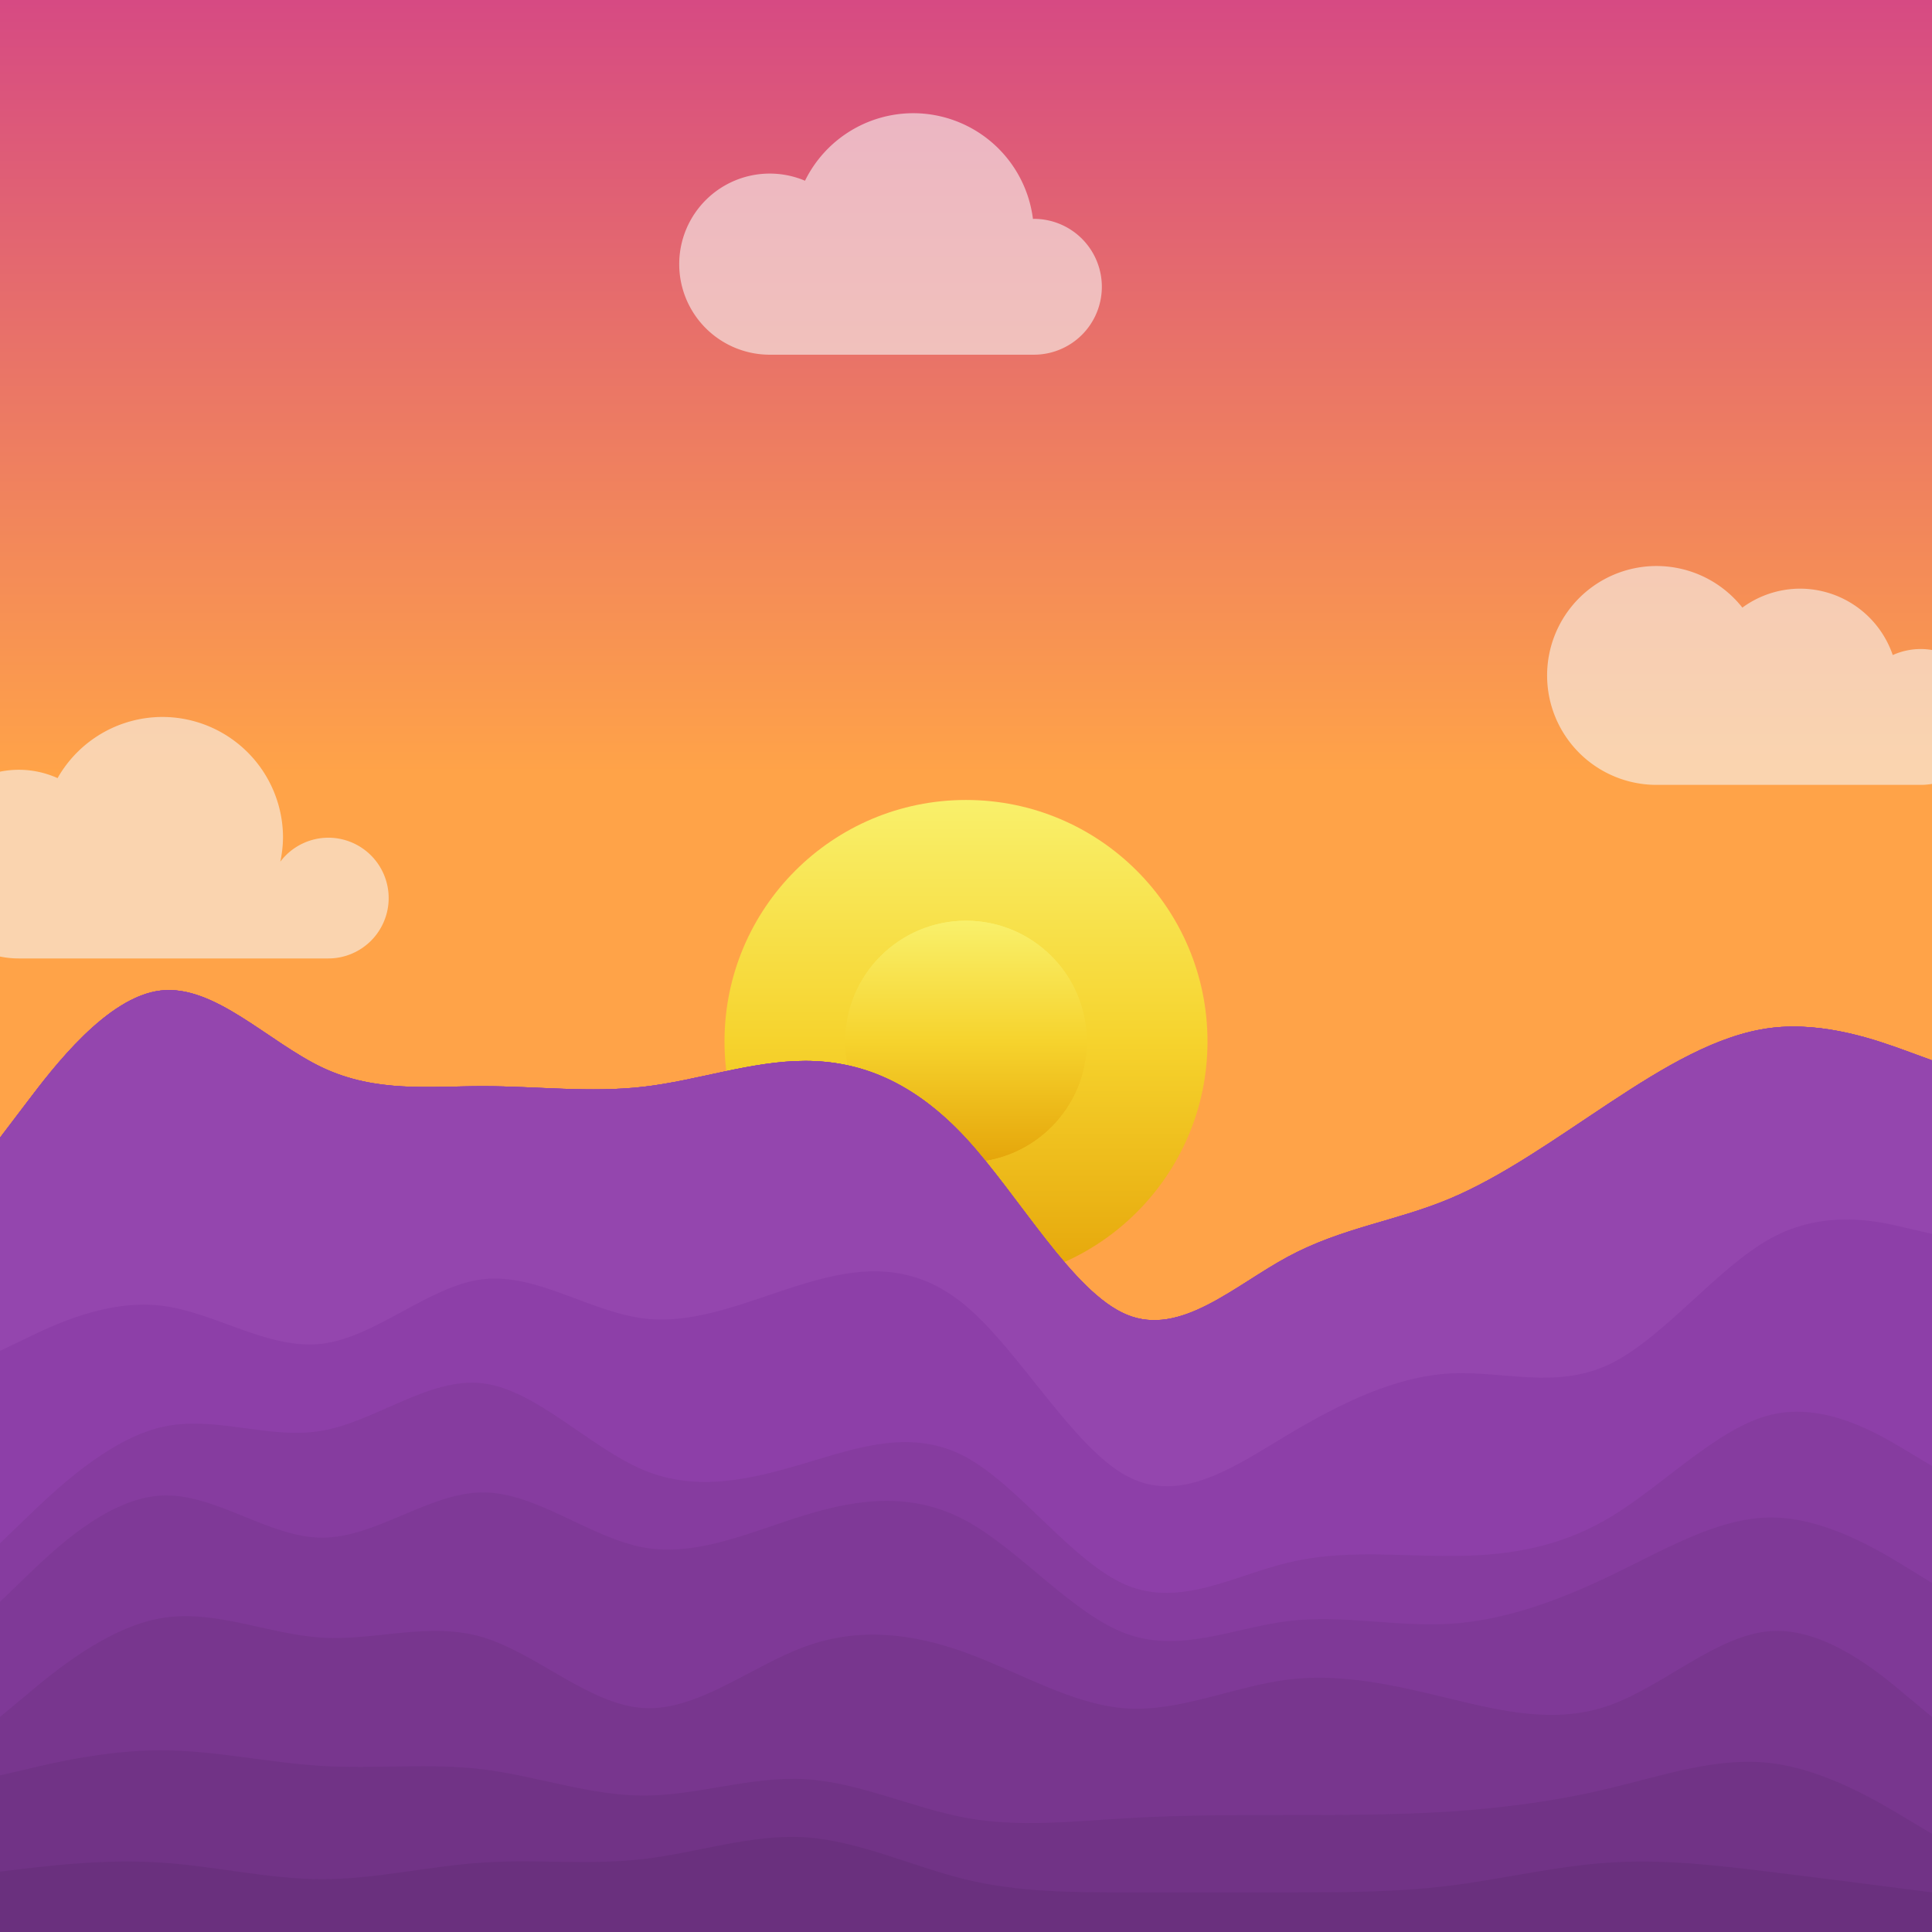 <?xml version="1.0" encoding="UTF-8" standalone="no"?>
<!-- Created with Inkscape (http://www.inkscape.org/) -->

<svg
   width="1024"
   height="1024"
   viewBox="0 0 1024 1024"
   version="1.1"
   id="svg3739"
   sodipodi:docname="Pretty Mountains.svg"
   inkscape:version="1.2.2 (b0a8486541, 2022-12-01)"
   inkscape:export-filename="new.png"
   inkscape:export-xdpi="192"
   inkscape:export-ydpi="192"
   xmlns:inkscape="http://www.inkscape.org/namespaces/inkscape"
   xmlns:sodipodi="http://sodipodi.sourceforge.net/DTD/sodipodi-0.dtd"
   xmlns:xlink="http://www.w3.org/1999/xlink"
   xmlns="http://www.w3.org/2000/svg"
   xmlns:svg="http://www.w3.org/2000/svg">
  <sodipodi:namedview
     id="namedview3741"
     pagecolor="#ffffff"
     bordercolor="#000000"
     borderopacity="0.25"
     inkscape:showpageshadow="2"
     inkscape:pageopacity="0.0"
     inkscape:pagecheckerboard="true"
     inkscape:deskcolor="#4d4d4d"
     inkscape:document-units="px"
     showgrid="false"
     inkscape:zoom="0.49414062"
     inkscape:cx="512"
     inkscape:cy="512"
     inkscape:window-width="1280"
     inkscape:window-height="731"
     inkscape:window-x="0"
     inkscape:window-y="0"
     inkscape:window-maximized="1"
     inkscape:current-layer="g8089">
    <inkscape:grid
       type="xygrid"
       id="grid4223"
       empspacing="4" />
    <inkscape:page
       x="0"
       y="0"
       width="1024"
       height="1024"
       id="page6065"
       inkscape:export-filename="./Pretty Mountains.png"
       inkscape:export-xdpi="384"
       inkscape:export-ydpi="384" />
    <inkscape:page
       x="1034"
       y="0"
       width="1024"
       height="1024"
       id="page6067"
       inkscape:export-filename="./Pretty Mountains Dark.png"
       inkscape:export-xdpi="384"
       inkscape:export-ydpi="384" />
  </sodipodi:namedview>
  <defs
     id="defs3736">
    <linearGradient
       inkscape:collect="always"
       id="moonholes">
      <stop
         style="stop-color:#9a9996;stop-opacity:1;"
         offset="0"
         id="stop7267" />
      <stop
         style="stop-color:#9a9996;stop-opacity:0;"
         offset="1"
         id="stop7269" />
    </linearGradient>
    <linearGradient
       inkscape:collect="always"
       id="linearGradient7079">
      <stop
         style="stop-color:#ffffff;stop-opacity:1;"
         offset="0"
         id="stop7073" />
      <stop
         style="stop-color:#deddda;stop-opacity:1;"
         offset="0.5"
         id="stop7075" />
      <stop
         style="stop-color:#9a9996;stop-opacity:1;"
         offset="1"
         id="stop7077" />
    </linearGradient>
    <linearGradient
       id="linearGradient7067"
       gradientUnits="userSpaceOnUse">
      <stop
         offset="0"
         stop-color="#c061cb"
         id="stop7065"
         style="stop-color:#241f31;stop-opacity:1;" />
      <stop
         offset="0.4"
         stop-color="#ffa348"
         id="stop7063"
         style="stop-color:#3d3846;stop-opacity:1;" />
    </linearGradient>
    <linearGradient
       inkscape:collect="always"
       id="linearGradient5886">
      <stop
         style="stop-color:#f9f06b;stop-opacity:1;"
         offset="0"
         id="stop5882" />
      <stop
         style="stop-color:#f6d32d;stop-opacity:1;"
         offset="0.5"
         id="stop6222" />
      <stop
         style="stop-color:#e5a50a;stop-opacity:1;"
         offset="1"
         id="stop5884" />
    </linearGradient>
    <linearGradient
       id="linearGradient3632"
       gradientUnits="userSpaceOnUse">
      <stop
         offset="0"
         stop-color="#ffa348"
         id="stop3626"
         style="stop-color:#ed333b;stop-opacity:1;" />
      <stop
         offset="0"
         stop-color="#ffa348"
         id="stop5826"
         style="stop-color:#d64a83;stop-opacity:1;" />
      <stop
         offset="0.4"
         stop-color="#c061cb"
         id="stop3628"
         style="stop-color:#ffa348;stop-opacity:1;" />
    </linearGradient>
    <linearGradient
       inkscape:collect="always"
       xlink:href="#linearGradient3632"
       id="linearGradient5775"
       x1="512"
       y1="0"
       x2="512"
       y2="1025"
       gradientUnits="userSpaceOnUse" />
    <linearGradient
       inkscape:collect="always"
       xlink:href="#linearGradient5886"
       id="linearGradient5888"
       x1="512"
       y1="448"
       x2="512"
       y2="576"
       gradientUnits="userSpaceOnUse"
       gradientTransform="translate(0,40)" />
    <filter
       inkscape:collect="always"
       style="color-interpolation-filters:sRGB"
       id="filter6226"
       x="-0.192"
       y="-0.192"
       width="1.384"
       height="1.384">
      <feGaussianBlur
         inkscape:collect="always"
         stdDeviation="10.24"
         id="feGaussianBlur6228" />
    </filter>
    <linearGradient
       inkscape:collect="always"
       xlink:href="#linearGradient7067"
       id="linearGradient7059"
       gradientUnits="userSpaceOnUse"
       x1="512"
       y1="0"
       x2="512"
       y2="1025"
       gradientTransform="translate(1034)" />
    <linearGradient
       inkscape:collect="always"
       xlink:href="#linearGradient7079"
       id="linearGradient7249"
       gradientUnits="userSpaceOnUse"
       gradientTransform="translate(1034,40)"
       x1="512"
       y1="448"
       x2="512"
       y2="576" />
    <linearGradient
       inkscape:collect="always"
       xlink:href="#moonholes"
       id="linearGradient7273"
       x1="1510"
       y1="508"
       x2="1510"
       y2="520"
       gradientUnits="userSpaceOnUse" />
    <linearGradient
       inkscape:collect="always"
       xlink:href="#moonholes"
       id="linearGradient7275"
       x1="1512"
       y1="544"
       x2="1512"
       y2="560"
       gradientUnits="userSpaceOnUse" />
    <linearGradient
       inkscape:collect="always"
       xlink:href="#moonholes"
       id="linearGradient7277"
       x1="1580"
       y1="520"
       x2="1580"
       y2="528"
       gradientUnits="userSpaceOnUse" />
    <linearGradient
       inkscape:collect="always"
       xlink:href="#moonholes"
       id="linearGradient7279"
       x1="1578"
       y1="588"
       x2="1578"
       y2="600"
       gradientUnits="userSpaceOnUse" />
    <linearGradient
       inkscape:collect="always"
       xlink:href="#moonholes"
       id="linearGradient7281"
       x1="1512"
       y1="576"
       x2="1512"
       y2="600"
       gradientUnits="userSpaceOnUse" />
    <linearGradient
       inkscape:collect="always"
       xlink:href="#moonholes"
       id="linearGradient7283"
       x1="1570"
       y1="556"
       x2="1570"
       y2="576"
       gradientUnits="userSpaceOnUse" />
    <linearGradient
       inkscape:collect="always"
       xlink:href="#moonholes"
       id="linearGradient7285"
       x1="1540"
       y1="560"
       x2="1540"
       y2="568"
       gradientUnits="userSpaceOnUse" />
    <linearGradient
       inkscape:collect="always"
       xlink:href="#moonholes"
       id="linearGradient7287"
       x1="1540"
       y1="500"
       x2="1540"
       y2="508"
       gradientUnits="userSpaceOnUse" />
    <linearGradient
       inkscape:collect="always"
       xlink:href="#moonholes"
       id="linearGradient7289"
       x1="1554"
       y1="524"
       x2="1554"
       y2="536"
       gradientUnits="userSpaceOnUse" />
    <linearGradient
       inkscape:collect="always"
       xlink:href="#linearGradient7079"
       id="linearGradient7357"
       gradientUnits="userSpaceOnUse"
       gradientTransform="translate(1034,40)"
       x1="512"
       y1="448"
       x2="512"
       y2="576" />
    <filter
       inkscape:collect="always"
       style="color-interpolation-filters:sRGB"
       id="filter7360"
       x="-0.192"
       y="-0.192"
       width="1.384"
       height="1.384">
      <feGaussianBlur
         inkscape:collect="always"
         stdDeviation="10.24"
         id="feGaussianBlur7362" />
    </filter>
    <clipPath
       clipPathUnits="userSpaceOnUse"
       id="clipPath7707">
      <rect
         style="opacity:1;fill:#9141ac;fill-opacity:1;stroke-width:1.999;paint-order:stroke markers fill"
         id="rect7709"
         width="1024"
         height="1024"
         x="0"
         y="0" />
    </clipPath>
    <clipPath
       clipPathUnits="userSpaceOnUse"
       id="clipPath7711">
      <rect
         style="opacity:1;fill:#9141ac;fill-opacity:1;stroke-width:1.999;paint-order:stroke markers fill"
         id="rect7713"
         width="1024"
         height="1024"
         x="0"
         y="0" />
    </clipPath>
    <linearGradient
       inkscape:collect="always"
       xlink:href="#linearGradient5886"
       id="linearGradient650"
       gradientUnits="userSpaceOnUse"
       gradientTransform="matrix(2,0,0,2,-512,-472)"
       x1="512"
       y1="448"
       x2="512"
       y2="576" />
    <filter
       inkscape:collect="always"
       style="color-interpolation-filters:sRGB"
       id="filter1209"
       x="-0.432"
       y="-0.432"
       width="1.864"
       height="1.864">
      <feGaussianBlur
         inkscape:collect="always"
         stdDeviation="46.08"
         id="feGaussianBlur1211" />
    </filter>
    <linearGradient
       inkscape:collect="always"
       xlink:href="#linearGradient5886"
       id="linearGradient1213"
       gradientUnits="userSpaceOnUse"
       gradientTransform="translate(0,40)"
       x1="512"
       y1="448"
       x2="512"
       y2="576" />
    <linearGradient
       inkscape:collect="always"
       xlink:href="#linearGradient7079"
       id="linearGradient1224"
       gradientUnits="userSpaceOnUse"
       gradientTransform="matrix(2,0,0,2,522,-472)"
       x1="512"
       y1="448"
       x2="512"
       y2="576" />
    <filter
       inkscape:collect="always"
       style="color-interpolation-filters:sRGB"
       id="filter1234"
       x="-0.768"
       y="-0.768"
       width="2.536"
       height="2.536">
      <feGaussianBlur
         inkscape:collect="always"
         stdDeviation="81.92"
         id="feGaussianBlur1236" />
    </filter>
  </defs>
  <g
     inkscape:groupmode="layer"
     id="layer2"
     inkscape:label="Night"
     style="display:inline"
     inkscape:highlight-color="#3584e4">
    <rect
       style="opacity:1;fill:url(#linearGradient7059);fill-opacity:1;stroke-width:1.999;paint-order:stroke markers fill"
       id="rect7049"
       width="1024"
       height="1024"
       x="1034"
       y="0"
       inkscape:label="background" />
    <g
       id="g7247"
       inkscape:label="moon">
      <circle
         style="opacity:1;fill:url(#linearGradient1224);fill-opacity:1;stroke-width:3.853;paint-order:stroke markers fill;filter:url(#filter1234)"
         id="circle1222"
         cx="1546"
         cy="552"
         r="128" />
      <circle
         style="display:inline;fill:url(#linearGradient7357);fill-opacity:1;stroke-width:1.927;paint-order:stroke markers fill;filter:url(#filter7360)"
         id="circle7227-8"
         cx="1546"
         cy="552"
         r="64"
         inkscape:label="glow" />
      <circle
         style="opacity:1;fill:url(#linearGradient7249);fill-opacity:1;stroke-width:1.927;paint-order:stroke markers fill"
         id="circle7227"
         cx="1546"
         cy="552"
         r="64" />
      <circle
         style="opacity:1;fill:url(#linearGradient7273);fill-opacity:1;stroke-width:2;paint-order:stroke markers fill"
         id="circle7229"
         cx="1510"
         cy="514"
         r="6" />
      <circle
         style="opacity:1;fill:url(#linearGradient7275);fill-opacity:1;stroke-width:2.667;paint-order:stroke markers fill"
         id="circle7231"
         cx="1512"
         cy="552"
         r="8" />
      <circle
         style="opacity:1;fill:url(#linearGradient7277);fill-opacity:1;stroke-width:1.333;paint-order:stroke markers fill"
         id="circle7233"
         cx="1580"
         cy="524"
         r="4" />
      <circle
         style="opacity:1;fill:url(#linearGradient7279);fill-opacity:1;stroke-width:2;paint-order:stroke markers fill"
         id="circle7235"
         cx="1578"
         cy="594"
         r="6" />
      <circle
         style="opacity:1;fill:url(#linearGradient7281);fill-opacity:1;stroke-width:4;paint-order:stroke markers fill"
         id="circle7237"
         cx="1512"
         cy="588"
         r="12" />
      <circle
         style="opacity:1;fill:url(#linearGradient7283);fill-opacity:1;stroke-width:3.333;paint-order:stroke markers fill"
         id="circle7239"
         cx="1570"
         cy="566"
         r="10" />
      <circle
         style="opacity:1;fill:url(#linearGradient7285);fill-opacity:1;stroke-width:1.333;paint-order:stroke markers fill"
         id="circle7241"
         cx="1540"
         cy="564"
         r="4" />
      <circle
         style="opacity:1;fill:url(#linearGradient7287);fill-opacity:1;stroke-width:1.333;paint-order:stroke markers fill"
         id="circle7243"
         cx="1540"
         cy="504"
         r="4" />
      <circle
         style="opacity:1;fill:url(#linearGradient7289);fill-opacity:1;stroke-width:2;paint-order:stroke markers fill"
         id="circle7245"
         cx="1554"
         cy="530"
         r="6" />
    </g>
    <g
       id="g7983"
       inkscape:label="mountains 3">
      <path
         d="m 1034,718 14.2,-6.8 c 14.1,-6.9 42.5,-20.5 71,-17.2 28.5,3.3 57.1,23.7 85.6,20.2 28.5,-3.5 56.9,-30.9 85.2,-34.2 28.3,-3.3 56.7,17.3 85.2,20.8 28.5,3.5 57.1,-10.1 85.6,-18.6 28.5,-8.5 56.9,-11.9 85.2,12 28.3,23.8 56.7,74.8 85.2,90.1 28.5,15.4 57.1,-5 85.6,-22 28.5,-17 56.9,-30.6 85.2,-32.3 28.3,-1.7 56.7,8.7 85.2,-5 28.5,-13.7 57.1,-51.3 85.6,-66.8 28.5,-15.5 56.9,-8.9 71,-5.5 l 14.2,3.3 v -94 l -14.2,-5.2 c -14.1,-5.1 -42.5,-15.5 -71,-12 -28.5,3.5 -57.1,20.9 -85.6,39.7 -28.5,18.8 -56.9,39.2 -85.2,51 -28.3,11.8 -56.7,15.2 -85.2,30.5 -28.5,15.3 -57.1,42.7 -85.6,30.8 -28.5,-11.8 -56.9,-62.8 -85.2,-93.5 -28.3,-30.6 -56.7,-41 -85.2,-41 -28.5,0 -57.1,10.4 -85.6,13.7 -28.5,3.3 -56.9,-0.3 -85.2,-0.3 -28.3,0 -56.7,3.6 -85.2,-9.9 -28.5,-13.5 -57.1,-44.1 -85.6,-40.8 -28.5,3.3 -56.9,40.7 -71,59.3 L 1034,603 Z"
         fill="#272234"
         id="path4763" />
      <path
         d="m 1034,820 14.2,-13.7 c 14.1,-13.6 42.5,-41 71,-47.8 28.5,-6.8 57.1,6.8 85.6,1.8 28.5,-5 56.9,-28.6 85.2,-25.1 28.3,3.5 56.7,34.1 85.2,46 28.5,11.8 57.1,4.8 85.6,-3.7 28.5,-8.5 56.9,-18.5 85.2,-3.2 28.3,15.4 56.7,56 85.2,67.9 28.5,11.8 57.1,-5.2 85.6,-12 28.5,-6.9 56.9,-3.5 85.2,-3.5 28.3,0 56.7,-3.4 85.2,-20.4 28.5,-17 57.1,-47.6 85.6,-54.5 28.5,-6.8 56.9,10.2 71,18.7 L 2058,779 V 654 l -14.2,-3.3 c -14.1,-3.4 -42.5,-10 -71,5.5 -28.5,15.5 -57.1,53.1 -85.6,66.8 -28.5,13.7 -56.9,3.3 -85.2,5 -28.3,1.7 -56.7,15.3 -85.2,32.3 -28.5,17 -57.1,37.4 -85.6,22 -28.5,-15.3 -56.9,-66.3 -85.2,-90.1 -28.3,-23.9 -56.7,-20.5 -85.2,-12 -28.5,8.5 -57.1,22.1 -85.6,18.6 -28.5,-3.5 -56.9,-24.1 -85.2,-20.8 -28.3,3.3 -56.7,30.7 -85.2,34.2 -28.5,3.5 -57.1,-16.9 -85.6,-20.2 -28.5,-3.3 -56.9,10.3 -71,17.2 L 1034,716 Z"
         fill="#231e30"
         id="path4765" />
      <path
         d="m 1034,851 14.2,-13.7 c 14.1,-13.6 42.5,-41 71,-42.6 28.5,-1.7 57.1,22.3 85.6,22.3 28.5,0 56.9,-24 85.2,-24 28.3,0 56.7,24 85.2,29.2 28.5,5.1 57.1,-8.5 85.6,-17.2 28.5,-8.7 56.9,-12.3 85.2,3 28.3,15.3 56.7,49.7 85.2,60 28.5,10.3 57.1,-3.3 85.6,-6.8 28.5,-3.5 56.9,3.1 85.2,1.5 28.3,-1.7 56.7,-11.7 85.2,-25.4 28.5,-13.6 57.1,-31 85.6,-31 28.5,0 56.9,17.4 71,26 l 14.2,8.7 v -64 l -14.2,-8.5 c -14.1,-8.5 -42.5,-25.5 -71,-18.7 -28.5,6.9 -57.1,37.5 -85.6,54.5 -28.5,17 -56.9,20.4 -85.2,20.4 -28.3,0 -56.7,-3.4 -85.2,3.5 -28.5,6.8 -57.1,23.8 -85.6,12 -28.5,-11.9 -56.9,-52.5 -85.2,-67.9 -28.3,-15.3 -56.7,-5.3 -85.2,3.2 -28.5,8.5 -57.1,15.5 -85.6,3.7 -28.5,-11.9 -56.9,-42.5 -85.2,-46 -28.3,-3.5 -56.7,20.1 -85.2,25.1 -28.5,5 -57.1,-8.6 -85.6,-1.8 -28.5,6.8 -56.9,34.2 -71,47.8 L 1034,818 Z"
         fill="#221d2e"
         id="path4767" />
      <path
         d="m 1034,912 14.2,-11.8 c 14.1,-11.9 42.5,-35.5 71,-40.5 28.5,-5 57.1,8.6 85.6,10.3 28.5,1.7 56.9,-8.7 85.2,-0.2 28.3,8.5 56.7,35.9 85.2,37.5 28.5,1.7 57.1,-22.3 85.6,-32.6 28.5,-10.4 56.9,-7 85.2,3.3 28.3,10.3 56.7,27.7 85.2,29.5 28.5,1.8 57.1,-11.8 85.6,-15.3 28.5,-3.5 56.9,3.1 85.2,10 28.3,6.8 56.7,13.8 85.2,3.6 28.5,-10.1 57.1,-37.5 85.6,-39.3 28.5,-1.8 56.9,21.8 71,33.7 L 2058,912 v -73 l -14.2,-8.7 c -14.1,-8.6 -42.5,-26 -71,-26 -28.5,0 -57.1,17.4 -85.6,31 -28.5,13.7 -56.9,23.7 -85.2,25.4 -28.3,1.6 -56.7,-5 -85.2,-1.5 -28.5,3.5 -57.1,17.1 -85.6,6.8 -28.5,-10.3 -56.9,-44.7 -85.2,-60 -28.3,-15.3 -56.7,-11.7 -85.2,-3 -28.5,8.7 -57.1,22.3 -85.6,17.2 -28.5,-5.2 -56.9,-29.2 -85.2,-29.2 -28.3,0 -56.7,24 -85.2,24 -28.5,0 -57.1,-24 -85.6,-22.3 -28.5,1.6 -56.9,29 -71,42.6 L 1034,849 Z"
         fill="#201c2c"
         id="path4769" />
      <path
         d="m 1034,943 14.2,-3.3 c 14.1,-3.4 42.5,-10 71,-10 28.5,0 57.1,6.6 85.6,8.3 28.5,1.7 56.9,-1.7 85.2,1.8 28.3,3.5 56.7,13.9 85.2,13.9 28.5,0 57.1,-10.4 85.6,-8.7 28.5,1.7 56.9,15.3 85.2,20.5 28.3,5.2 56.7,1.8 85.2,0.2 28.5,-1.7 57.1,-1.7 85.6,-1.7 28.5,0 56.9,0 85.2,-1.8 28.3,-1.9 56.7,-5.5 85.2,-12.4 28.5,-6.8 57.1,-16.8 85.6,-13.3 28.5,3.5 56.9,20.5 71,29 l 14.2,8.5 v -64 l -14.2,-11.8 c -14.1,-11.9 -42.5,-35.5 -71,-33.7 -28.5,1.8 -57.1,29.2 -85.6,39.3 -28.5,10.2 -56.9,3.2 -85.2,-3.6 -28.3,-6.9 -56.7,-13.5 -85.2,-10 -28.5,3.5 -57.1,17.1 -85.6,15.3 -28.5,-1.8 -56.9,-19.2 -85.2,-29.5 -28.3,-10.3 -56.7,-13.7 -85.2,-3.3 -28.5,10.3 -57.1,34.3 -85.6,32.6 -28.5,-1.6 -56.9,-29 -85.2,-37.5 -28.3,-8.5 -56.7,1.9 -85.2,0.2 -28.5,-1.7 -57.1,-15.3 -85.6,-10.3 -28.5,5 -56.9,28.6 -71,40.5 L 1034,910 Z"
         fill="#1f1b29"
         id="path4771" />
      <path
         d="m 1034,994 14.2,-1.7 c 14.1,-1.6 42.5,-5 71,-3.1 28.5,1.8 57.1,8.8 85.6,8.8 28.5,0 56.9,-7 85.2,-8.8 28.3,-1.9 56.7,1.5 85.2,-1.9 28.5,-3.3 57.1,-13.3 85.6,-11.5 28.5,1.9 56.9,15.5 85.2,22.4 28.3,6.8 56.7,6.8 85.2,6.8 28.5,0 57.1,0 85.6,0 28.5,0 56.9,0 85.2,-3.5 28.3,-3.5 56.7,-10.5 85.2,-12.3 28.5,-1.9 57.1,1.5 85.6,5 28.5,3.5 56.9,7.1 71,9 l 14.2,1.8 v -33 l -14.2,-8.5 c -14.1,-8.5 -42.5,-25.5 -71,-29 -28.5,-3.5 -57.1,6.5 -85.6,13.3 -28.5,6.9 -56.9,10.5 -85.2,12.4 -28.3,1.8 -56.7,1.8 -85.2,1.8 -28.5,0 -57.1,0 -85.6,1.7 -28.5,1.6 -56.9,5 -85.2,-0.2 -28.3,-5.2 -56.7,-18.8 -85.2,-20.5 -28.5,-1.7 -57.1,8.7 -85.6,8.7 -28.5,0 -56.9,-10.4 -85.2,-13.9 -28.3,-3.5 -56.7,-0.1 -85.2,-1.8 -28.5,-1.7 -57.1,-8.3 -85.6,-8.3 -28.5,0 -56.9,6.6 -71,10 L 1034,941 Z"
         fill="#1d1a27"
         id="path4773" />
      <path
         d="m 1034,1025 h 14.2 c 14.1,0 42.5,0 71,0 28.5,0 57.1,0 85.6,0 28.5,0 56.9,0 85.2,0 28.3,0 56.7,0 85.2,0 28.5,0 57.1,0 85.6,0 28.5,0 56.9,0 85.2,0 28.3,0 56.7,0 85.2,0 28.5,0 57.1,0 85.6,0 28.5,0 56.9,0 85.2,0 28.3,0 56.7,0 85.2,0 28.5,0 57.1,0 85.6,0 28.5,0 56.9,0 71,0 h 14.2 v -22 l -14.2,-1.8 c -14.1,-1.9 -42.5,-5.5 -71,-9 -28.5,-3.5 -57.1,-6.9 -85.6,-5 -28.5,1.8 -56.9,8.8 -85.2,12.3 -28.3,3.5 -56.7,3.5 -85.2,3.5 -28.5,0 -57.1,0 -85.6,0 -28.5,0 -56.9,0 -85.2,-6.8 -28.3,-6.9 -56.7,-20.5 -85.2,-22.4 -28.5,-1.8 -57.1,8.2 -85.6,11.5 -28.5,3.4 -56.9,0 -85.2,1.9 -28.3,1.8 -56.7,8.8 -85.2,8.8 -28.5,0 -57.1,-7 -85.6,-8.8 -28.5,-1.9 -56.9,1.5 -71,3.1 L 1034,992 Z"
         fill="#1c1925"
         id="path4775" />
    </g>
    <g
       id="g8057"
       inkscape:label="mountains 2">
      <path
         d="m 1034,718 14.2,-6.8 c 14.1,-6.9 42.5,-20.5 71,-17.2 28.5,3.3 57.1,23.7 85.6,20.2 28.5,-3.5 56.9,-30.9 85.2,-34.2 28.3,-3.3 56.7,17.3 85.2,20.8 28.5,3.5 57.1,-10.1 85.6,-18.6 28.5,-8.5 56.9,-11.9 85.2,12 28.3,23.8 56.7,74.8 85.2,90.1 28.5,15.4 57.1,-5 85.6,-22 28.5,-17 56.9,-30.6 85.2,-32.3 28.3,-1.7 56.7,8.7 85.2,-5 28.5,-13.7 57.1,-51.3 85.6,-66.8 28.5,-15.5 56.9,-8.9 71,-5.5 l 14.2,3.3 v -94 l -14.2,-5.2 c -14.1,-5.1 -42.5,-15.5 -71,-12 -28.5,3.5 -57.1,20.9 -85.6,39.7 -28.5,18.8 -56.9,39.2 -85.2,51 -28.3,11.8 -56.7,15.2 -85.2,30.5 -28.5,15.3 -57.1,42.7 -85.6,30.8 -28.5,-11.8 -56.9,-62.8 -85.2,-93.5 -28.3,-30.6 -56.7,-41 -85.2,-41 -28.5,0 -57.1,10.4 -85.6,13.7 -28.5,3.3 -56.9,-0.3 -85.2,-0.3 -28.3,0 -56.7,3.6 -85.2,-9.9 -28.5,-13.5 -57.1,-44.1 -85.6,-40.8 -28.5,3.3 -56.9,40.7 -71,59.3 L 1034,603 Z"
         fill="#272234"
         id="path8043" />
      <path
         d="m 1034,820 14.2,-13.7 c 14.1,-13.6 42.5,-41 71,-47.8 28.5,-6.8 57.1,6.8 85.6,1.8 28.5,-5 56.9,-28.6 85.2,-25.1 28.3,3.5 56.7,34.1 85.2,46 28.5,11.8 57.1,4.8 85.6,-3.7 28.5,-8.5 56.9,-18.5 85.2,-3.2 28.3,15.4 56.7,56 85.2,67.9 28.5,11.8 57.1,-5.2 85.6,-12 28.5,-6.9 56.9,-3.5 85.2,-3.5 28.3,0 56.7,-3.4 85.2,-20.4 28.5,-17 57.1,-47.6 85.6,-54.5 28.5,-6.8 56.9,10.2 71,18.7 L 2058,779 V 654 l -14.2,-3.3 c -14.1,-3.4 -42.5,-10 -71,5.5 -28.5,15.5 -57.1,53.1 -85.6,66.8 -28.5,13.7 -56.9,3.3 -85.2,5 -28.3,1.7 -56.7,15.3 -85.2,32.3 -28.5,17 -57.1,37.4 -85.6,22 -28.5,-15.3 -56.9,-66.3 -85.2,-90.1 -28.3,-23.9 -56.7,-20.5 -85.2,-12 -28.5,8.5 -57.1,22.1 -85.6,18.6 -28.5,-3.5 -56.9,-24.1 -85.2,-20.8 -28.3,3.3 -56.7,30.7 -85.2,34.2 -28.5,3.5 -57.1,-16.9 -85.6,-20.2 -28.5,-3.3 -56.9,10.3 -71,17.2 L 1034,716 Z"
         fill="#231e30"
         id="path8045" />
      <path
         d="m 1034,851 14.2,-13.7 c 14.1,-13.6 42.5,-41 71,-42.6 28.5,-1.7 57.1,22.3 85.6,22.3 28.5,0 56.9,-24 85.2,-24 28.3,0 56.7,24 85.2,29.2 28.5,5.1 57.1,-8.5 85.6,-17.2 28.5,-8.7 56.9,-12.3 85.2,3 28.3,15.3 56.7,49.7 85.2,60 28.5,10.3 57.1,-3.3 85.6,-6.8 28.5,-3.5 56.9,3.1 85.2,1.5 28.3,-1.7 56.7,-11.7 85.2,-25.4 28.5,-13.6 57.1,-31 85.6,-31 28.5,0 56.9,17.4 71,26 l 14.2,8.7 v -64 l -14.2,-8.5 c -14.1,-8.5 -42.5,-25.5 -71,-18.7 -28.5,6.9 -57.1,37.5 -85.6,54.5 -28.5,17 -56.9,20.4 -85.2,20.4 -28.3,0 -56.7,-3.4 -85.2,3.5 -28.5,6.8 -57.1,23.8 -85.6,12 -28.5,-11.9 -56.9,-52.5 -85.2,-67.9 -28.3,-15.3 -56.7,-5.3 -85.2,3.2 -28.5,8.5 -57.1,15.5 -85.6,3.7 -28.5,-11.9 -56.9,-42.5 -85.2,-46 -28.3,-3.5 -56.7,20.1 -85.2,25.1 -28.5,5 -57.1,-8.6 -85.6,-1.8 -28.5,6.8 -56.9,34.2 -71,47.8 L 1034,818 Z"
         fill="#221d2e"
         id="path8047" />
      <path
         d="m 1034,912 14.2,-11.8 c 14.1,-11.9 42.5,-35.5 71,-40.5 28.5,-5 57.1,8.6 85.6,10.3 28.5,1.7 56.9,-8.7 85.2,-0.2 28.3,8.5 56.7,35.9 85.2,37.5 28.5,1.7 57.1,-22.3 85.6,-32.6 28.5,-10.4 56.9,-7 85.2,3.3 28.3,10.3 56.7,27.7 85.2,29.5 28.5,1.8 57.1,-11.8 85.6,-15.3 28.5,-3.5 56.9,3.1 85.2,10 28.3,6.8 56.7,13.8 85.2,3.6 28.5,-10.1 57.1,-37.5 85.6,-39.3 28.5,-1.8 56.9,21.8 71,33.7 L 2058,912 v -73 l -14.2,-8.7 c -14.1,-8.6 -42.5,-26 -71,-26 -28.5,0 -57.1,17.4 -85.6,31 -28.5,13.7 -56.9,23.7 -85.2,25.4 -28.3,1.6 -56.7,-5 -85.2,-1.5 -28.5,3.5 -57.1,17.1 -85.6,6.8 -28.5,-10.3 -56.9,-44.7 -85.2,-60 -28.3,-15.3 -56.7,-11.7 -85.2,-3 -28.5,8.7 -57.1,22.3 -85.6,17.2 -28.5,-5.2 -56.9,-29.2 -85.2,-29.2 -28.3,0 -56.7,24 -85.2,24 -28.5,0 -57.1,-24 -85.6,-22.3 -28.5,1.6 -56.9,29 -71,42.6 L 1034,849 Z"
         fill="#201c2c"
         id="path8049" />
      <path
         d="m 1034,943 14.2,-3.3 c 14.1,-3.4 42.5,-10 71,-10 28.5,0 57.1,6.6 85.6,8.3 28.5,1.7 56.9,-1.7 85.2,1.8 28.3,3.5 56.7,13.9 85.2,13.9 28.5,0 57.1,-10.4 85.6,-8.7 28.5,1.7 56.9,15.3 85.2,20.5 28.3,5.2 56.7,1.8 85.2,0.2 28.5,-1.7 57.1,-1.7 85.6,-1.7 28.5,0 56.9,0 85.2,-1.8 28.3,-1.9 56.7,-5.5 85.2,-12.4 28.5,-6.8 57.1,-16.8 85.6,-13.3 28.5,3.5 56.9,20.5 71,29 l 14.2,8.5 v -64 l -14.2,-11.8 c -14.1,-11.9 -42.5,-35.5 -71,-33.7 -28.5,1.8 -57.1,29.2 -85.6,39.3 -28.5,10.2 -56.9,3.2 -85.2,-3.6 -28.3,-6.9 -56.7,-13.5 -85.2,-10 -28.5,3.5 -57.1,17.1 -85.6,15.3 -28.5,-1.8 -56.9,-19.2 -85.2,-29.5 -28.3,-10.3 -56.7,-13.7 -85.2,-3.3 -28.5,10.3 -57.1,34.3 -85.6,32.6 -28.5,-1.6 -56.9,-29 -85.2,-37.5 -28.3,-8.5 -56.7,1.9 -85.2,0.2 -28.5,-1.7 -57.1,-15.3 -85.6,-10.3 -28.5,5 -56.9,28.6 -71,40.5 L 1034,910 Z"
         fill="#1f1b29"
         id="path8051" />
      <path
         d="m 1034,994 14.2,-1.7 c 14.1,-1.6 42.5,-5 71,-3.1 28.5,1.8 57.1,8.8 85.6,8.8 28.5,0 56.9,-7 85.2,-8.8 28.3,-1.9 56.7,1.5 85.2,-1.9 28.5,-3.3 57.1,-13.3 85.6,-11.5 28.5,1.9 56.9,15.5 85.2,22.4 28.3,6.8 56.7,6.8 85.2,6.8 28.5,0 57.1,0 85.6,0 28.5,0 56.9,0 85.2,-3.5 28.3,-3.5 56.7,-10.5 85.2,-12.3 28.5,-1.9 57.1,1.5 85.6,5 28.5,3.5 56.9,7.1 71,9 l 14.2,1.8 v -33 l -14.2,-8.5 c -14.1,-8.5 -42.5,-25.5 -71,-29 -28.5,-3.5 -57.1,6.5 -85.6,13.3 -28.5,6.9 -56.9,10.5 -85.2,12.4 -28.3,1.8 -56.7,1.8 -85.2,1.8 -28.5,0 -57.1,0 -85.6,1.7 -28.5,1.6 -56.9,5 -85.2,-0.2 -28.3,-5.2 -56.7,-18.8 -85.2,-20.5 -28.5,-1.7 -57.1,8.7 -85.6,8.7 -28.5,0 -56.9,-10.4 -85.2,-13.9 -28.3,-3.5 -56.7,-0.1 -85.2,-1.8 -28.5,-1.7 -57.1,-8.3 -85.6,-8.3 -28.5,0 -56.9,6.6 -71,10 L 1034,941 Z"
         fill="#1d1a27"
         id="path8053" />
      <path
         d="m 1034,1025 h 14.2 c 14.1,0 42.5,0 71,0 28.5,0 57.1,0 85.6,0 28.5,0 56.9,0 85.2,0 28.3,0 56.7,0 85.2,0 28.5,0 57.1,0 85.6,0 28.5,0 56.9,0 85.2,0 28.3,0 56.7,0 85.2,0 28.5,0 57.1,0 85.6,0 28.5,0 56.9,0 85.2,0 28.3,0 56.7,0 85.2,0 28.5,0 57.1,0 85.6,0 28.5,0 56.9,0 71,0 h 14.2 v -22 l -14.2,-1.8 c -14.1,-1.9 -42.5,-5.5 -71,-9 -28.5,-3.5 -57.1,-6.9 -85.6,-5 -28.5,1.8 -56.9,8.8 -85.2,12.3 -28.3,3.5 -56.7,3.5 -85.2,3.5 -28.5,0 -57.1,0 -85.6,0 -28.5,0 -56.9,0 -85.2,-6.8 -28.3,-6.9 -56.7,-20.5 -85.2,-22.4 -28.5,-1.8 -57.1,8.2 -85.6,11.5 -28.5,3.4 -56.9,0 -85.2,1.9 -28.3,1.8 -56.7,8.8 -85.2,8.8 -28.5,0 -57.1,-7 -85.6,-8.8 -28.5,-1.9 -56.9,1.5 -71,3.1 L 1034,992 Z"
         fill="#1c1925"
         id="path8055" />
    </g>
    <g
       id="g8073"
       inkscape:label="mountains 1">
      <path
         d="m 1034,718 14.2,-6.8 c 14.1,-6.9 42.5,-20.5 71,-17.2 28.5,3.3 57.1,23.7 85.6,20.2 28.5,-3.5 56.9,-30.9 85.2,-34.2 28.3,-3.3 56.7,17.3 85.2,20.8 28.5,3.5 57.1,-10.1 85.6,-18.6 28.5,-8.5 56.9,-11.9 85.2,12 28.3,23.8 56.7,74.8 85.2,90.1 28.5,15.4 57.1,-5 85.6,-22 28.5,-17 56.9,-30.6 85.2,-32.3 28.3,-1.7 56.7,8.7 85.2,-5 28.5,-13.7 57.1,-51.3 85.6,-66.8 28.5,-15.5 56.9,-8.9 71,-5.5 l 14.2,3.3 v -94 l -14.2,-5.2 c -14.1,-5.1 -42.5,-15.5 -71,-12 -28.5,3.5 -57.1,20.9 -85.6,39.7 -28.5,18.8 -56.9,39.2 -85.2,51 -28.3,11.8 -56.7,15.2 -85.2,30.5 -28.5,15.3 -57.1,42.7 -85.6,30.8 -28.5,-11.8 -56.9,-62.8 -85.2,-93.5 -28.3,-30.6 -56.7,-41 -85.2,-41 -28.5,0 -57.1,10.4 -85.6,13.7 -28.5,3.3 -56.9,-0.3 -85.2,-0.3 -28.3,0 -56.7,3.6 -85.2,-9.9 -28.5,-13.5 -57.1,-44.1 -85.6,-40.8 -28.5,3.3 -56.9,40.7 -71,59.3 L 1034,603 Z"
         fill="#272234"
         id="path8059" />
      <path
         d="m 1034,820 14.2,-13.7 c 14.1,-13.6 42.5,-41 71,-47.8 28.5,-6.8 57.1,6.8 85.6,1.8 28.5,-5 56.9,-28.6 85.2,-25.1 28.3,3.5 56.7,34.1 85.2,46 28.5,11.8 57.1,4.8 85.6,-3.7 28.5,-8.5 56.9,-18.5 85.2,-3.2 28.3,15.4 56.7,56 85.2,67.9 28.5,11.8 57.1,-5.2 85.6,-12 28.5,-6.9 56.9,-3.5 85.2,-3.5 28.3,0 56.7,-3.4 85.2,-20.4 28.5,-17 57.1,-47.6 85.6,-54.5 28.5,-6.8 56.9,10.2 71,18.7 L 2058,779 V 654 l -14.2,-3.3 c -14.1,-3.4 -42.5,-10 -71,5.5 -28.5,15.5 -57.1,53.1 -85.6,66.8 -28.5,13.7 -56.9,3.3 -85.2,5 -28.3,1.7 -56.7,15.3 -85.2,32.3 -28.5,17 -57.1,37.4 -85.6,22 -28.5,-15.3 -56.9,-66.3 -85.2,-90.1 -28.3,-23.9 -56.7,-20.5 -85.2,-12 -28.5,8.5 -57.1,22.1 -85.6,18.6 -28.5,-3.5 -56.9,-24.1 -85.2,-20.8 -28.3,3.3 -56.7,30.7 -85.2,34.2 -28.5,3.5 -57.1,-16.9 -85.6,-20.2 -28.5,-3.3 -56.9,10.3 -71,17.2 L 1034,716 Z"
         fill="#231e30"
         id="path8061" />
      <path
         d="m 1034,851 14.2,-13.7 c 14.1,-13.6 42.5,-41 71,-42.6 28.5,-1.7 57.1,22.3 85.6,22.3 28.5,0 56.9,-24 85.2,-24 28.3,0 56.7,24 85.2,29.2 28.5,5.1 57.1,-8.5 85.6,-17.2 28.5,-8.7 56.9,-12.3 85.2,3 28.3,15.3 56.7,49.7 85.2,60 28.5,10.3 57.1,-3.3 85.6,-6.8 28.5,-3.5 56.9,3.1 85.2,1.5 28.3,-1.7 56.7,-11.7 85.2,-25.4 28.5,-13.6 57.1,-31 85.6,-31 28.5,0 56.9,17.4 71,26 l 14.2,8.7 v -64 l -14.2,-8.5 c -14.1,-8.5 -42.5,-25.5 -71,-18.7 -28.5,6.9 -57.1,37.5 -85.6,54.5 -28.5,17 -56.9,20.4 -85.2,20.4 -28.3,0 -56.7,-3.4 -85.2,3.5 -28.5,6.8 -57.1,23.8 -85.6,12 -28.5,-11.9 -56.9,-52.5 -85.2,-67.9 -28.3,-15.3 -56.7,-5.3 -85.2,3.2 -28.5,8.5 -57.1,15.5 -85.6,3.7 -28.5,-11.9 -56.9,-42.5 -85.2,-46 -28.3,-3.5 -56.7,20.1 -85.2,25.1 -28.5,5 -57.1,-8.6 -85.6,-1.8 -28.5,6.8 -56.9,34.2 -71,47.8 L 1034,818 Z"
         fill="#221d2e"
         id="path8063" />
      <path
         d="m 1034,912 14.2,-11.8 c 14.1,-11.9 42.5,-35.5 71,-40.5 28.5,-5 57.1,8.6 85.6,10.3 28.5,1.7 56.9,-8.7 85.2,-0.2 28.3,8.5 56.7,35.9 85.2,37.5 28.5,1.7 57.1,-22.3 85.6,-32.6 28.5,-10.4 56.9,-7 85.2,3.3 28.3,10.3 56.7,27.7 85.2,29.5 28.5,1.8 57.1,-11.8 85.6,-15.3 28.5,-3.5 56.9,3.1 85.2,10 28.3,6.8 56.7,13.8 85.2,3.6 28.5,-10.1 57.1,-37.5 85.6,-39.3 28.5,-1.8 56.9,21.8 71,33.7 L 2058,912 v -73 l -14.2,-8.7 c -14.1,-8.6 -42.5,-26 -71,-26 -28.5,0 -57.1,17.4 -85.6,31 -28.5,13.7 -56.9,23.7 -85.2,25.4 -28.3,1.6 -56.7,-5 -85.2,-1.5 -28.5,3.5 -57.1,17.1 -85.6,6.8 -28.5,-10.3 -56.9,-44.7 -85.2,-60 -28.3,-15.3 -56.7,-11.7 -85.2,-3 -28.5,8.7 -57.1,22.3 -85.6,17.2 -28.5,-5.2 -56.9,-29.2 -85.2,-29.2 -28.3,0 -56.7,24 -85.2,24 -28.5,0 -57.1,-24 -85.6,-22.3 -28.5,1.6 -56.9,29 -71,42.6 L 1034,849 Z"
         fill="#201c2c"
         id="path8065" />
      <path
         d="m 1034,943 14.2,-3.3 c 14.1,-3.4 42.5,-10 71,-10 28.5,0 57.1,6.6 85.6,8.3 28.5,1.7 56.9,-1.7 85.2,1.8 28.3,3.5 56.7,13.9 85.2,13.9 28.5,0 57.1,-10.4 85.6,-8.7 28.5,1.7 56.9,15.3 85.2,20.5 28.3,5.2 56.7,1.8 85.2,0.2 28.5,-1.7 57.1,-1.7 85.6,-1.7 28.5,0 56.9,0 85.2,-1.8 28.3,-1.9 56.7,-5.5 85.2,-12.4 28.5,-6.8 57.1,-16.8 85.6,-13.3 28.5,3.5 56.9,20.5 71,29 l 14.2,8.5 v -64 l -14.2,-11.8 c -14.1,-11.9 -42.5,-35.5 -71,-33.7 -28.5,1.8 -57.1,29.2 -85.6,39.3 -28.5,10.2 -56.9,3.2 -85.2,-3.6 -28.3,-6.9 -56.7,-13.5 -85.2,-10 -28.5,3.5 -57.1,17.1 -85.6,15.3 -28.5,-1.8 -56.9,-19.2 -85.2,-29.5 -28.3,-10.3 -56.7,-13.7 -85.2,-3.3 -28.5,10.3 -57.1,34.3 -85.6,32.6 -28.5,-1.6 -56.9,-29 -85.2,-37.5 -28.3,-8.5 -56.7,1.9 -85.2,0.2 -28.5,-1.7 -57.1,-15.3 -85.6,-10.3 -28.5,5 -56.9,28.6 -71,40.5 L 1034,910 Z"
         fill="#1f1b29"
         id="path8067" />
      <path
         d="m 1034,994 14.2,-1.7 c 14.1,-1.6 42.5,-5 71,-3.1 28.5,1.8 57.1,8.8 85.6,8.8 28.5,0 56.9,-7 85.2,-8.8 28.3,-1.9 56.7,1.5 85.2,-1.9 28.5,-3.3 57.1,-13.3 85.6,-11.5 28.5,1.9 56.9,15.5 85.2,22.4 28.3,6.8 56.7,6.8 85.2,6.8 28.5,0 57.1,0 85.6,0 28.5,0 56.9,0 85.2,-3.5 28.3,-3.5 56.7,-10.5 85.2,-12.3 28.5,-1.9 57.1,1.5 85.6,5 28.5,3.5 56.9,7.1 71,9 l 14.2,1.8 v -33 l -14.2,-8.5 c -14.1,-8.5 -42.5,-25.5 -71,-29 -28.5,-3.5 -57.1,6.5 -85.6,13.3 -28.5,6.9 -56.9,10.5 -85.2,12.4 -28.3,1.8 -56.7,1.8 -85.2,1.8 -28.5,0 -57.1,0 -85.6,1.7 -28.5,1.6 -56.9,5 -85.2,-0.2 -28.3,-5.2 -56.7,-18.8 -85.2,-20.5 -28.5,-1.7 -57.1,8.7 -85.6,8.7 -28.5,0 -56.9,-10.4 -85.2,-13.9 -28.3,-3.5 -56.7,-0.1 -85.2,-1.8 -28.5,-1.7 -57.1,-8.3 -85.6,-8.3 -28.5,0 -56.9,6.6 -71,10 L 1034,941 Z"
         fill="#1d1a27"
         id="path8069" />
      <path
         d="m 1034,1025 h 14.2 c 14.1,0 42.5,0 71,0 28.5,0 57.1,0 85.6,0 28.5,0 56.9,0 85.2,0 28.3,0 56.7,0 85.2,0 28.5,0 57.1,0 85.6,0 28.5,0 56.9,0 85.2,0 28.3,0 56.7,0 85.2,0 28.5,0 57.1,0 85.6,0 28.5,0 56.9,0 85.2,0 28.3,0 56.7,0 85.2,0 28.5,0 57.1,0 85.6,0 28.5,0 56.9,0 71,0 h 14.2 v -22 l -14.2,-1.8 c -14.1,-1.9 -42.5,-5.5 -71,-9 -28.5,-3.5 -57.1,-6.9 -85.6,-5 -28.5,1.8 -56.9,8.8 -85.2,12.3 -28.3,3.5 -56.7,3.5 -85.2,3.5 -28.5,0 -57.1,0 -85.6,0 -28.5,0 -56.9,0 -85.2,-6.8 -28.3,-6.9 -56.7,-20.5 -85.2,-22.4 -28.5,-1.8 -57.1,8.2 -85.6,11.5 -28.5,3.4 -56.9,0 -85.2,1.9 -28.3,1.8 -56.7,8.8 -85.2,8.8 -28.5,0 -57.1,-7 -85.6,-8.8 -28.5,-1.9 -56.9,1.5 -71,3.1 L 1034,992 Z"
         fill="#1c1925"
         id="path8071" />
    </g>
    <g
       id="g8089"
       inkscape:label="mountains">
      <path
         d="m 1034,718 14.2,-6.8 c 14.1,-6.9 42.5,-20.5 71,-17.2 28.5,3.3 57.1,23.7 85.6,20.2 28.5,-3.5 56.9,-30.9 85.2,-34.2 28.3,-3.3 56.7,17.3 85.2,20.8 28.5,3.5 57.1,-10.1 85.6,-18.6 28.5,-8.5 56.9,-11.9 85.2,12 28.3,23.8 56.7,74.8 85.2,90.1 28.5,15.4 57.1,-5 85.6,-22 28.5,-17 56.9,-30.6 85.2,-32.3 28.3,-1.7 56.7,8.7 85.2,-5 28.5,-13.7 57.1,-51.3 85.6,-66.8 28.5,-15.5 56.9,-8.9 71,-5.5 l 14.2,3.3 v -94 l -14.2,-5.2 c -14.1,-5.1 -42.5,-15.5 -71,-12 -28.5,3.5 -57.1,20.9 -85.6,39.7 -28.5,18.8 -56.9,39.2 -85.2,51 -28.3,11.8 -56.7,15.2 -85.2,30.5 -28.5,15.3 -57.1,42.7 -85.6,30.8 -28.5,-11.8 -56.9,-62.8 -85.2,-93.5 -28.3,-30.6 -56.7,-41 -85.2,-41 -28.5,0 -57.1,10.4 -85.6,13.7 -28.5,3.3 -56.9,-0.3 -85.2,-0.3 -28.3,0 -56.7,3.6 -85.2,-9.9 -28.5,-13.5 -57.1,-44.1 -85.6,-40.8 -28.5,3.3 -56.9,40.7 -71,59.3 L 1034,603 Z"
         fill="#272234"
         id="path8075" />
      <path
         d="m 1034,820 14.2,-13.7 c 14.1,-13.6 42.5,-41 71,-47.8 28.5,-6.8 57.1,6.8 85.6,1.8 28.5,-5 56.9,-28.6 85.2,-25.1 28.3,3.5 56.7,34.1 85.2,46 28.5,11.8 57.1,4.8 85.6,-3.7 28.5,-8.5 56.9,-18.5 85.2,-3.2 28.3,15.4 56.7,56 85.2,67.9 28.5,11.8 57.1,-5.2 85.6,-12 28.5,-6.9 56.9,-3.5 85.2,-3.5 28.3,0 56.7,-3.4 85.2,-20.4 28.5,-17 57.1,-47.6 85.6,-54.5 28.5,-6.8 56.9,10.2 71,18.7 L 2058,779 V 654 l -14.2,-3.3 c -14.1,-3.4 -42.5,-10 -71,5.5 -28.5,15.5 -57.1,53.1 -85.6,66.8 -28.5,13.7 -56.9,3.3 -85.2,5 -28.3,1.7 -56.7,15.3 -85.2,32.3 -28.5,17 -57.1,37.4 -85.6,22 -28.5,-15.3 -56.9,-66.3 -85.2,-90.1 -28.3,-23.9 -56.7,-20.5 -85.2,-12 -28.5,8.5 -57.1,22.1 -85.6,18.6 -28.5,-3.5 -56.9,-24.1 -85.2,-20.8 -28.3,3.3 -56.7,30.7 -85.2,34.2 -28.5,3.5 -57.1,-16.9 -85.6,-20.2 -28.5,-3.3 -56.9,10.3 -71,17.2 L 1034,716 Z"
         fill="#231e30"
         id="path8077" />
      <path
         d="m 1034,851 14.2,-13.7 c 14.1,-13.6 42.5,-41 71,-42.6 28.5,-1.7 57.1,22.3 85.6,22.3 28.5,0 56.9,-24 85.2,-24 28.3,0 56.7,24 85.2,29.2 28.5,5.1 57.1,-8.5 85.6,-17.2 28.5,-8.7 56.9,-12.3 85.2,3 28.3,15.3 56.7,49.7 85.2,60 28.5,10.3 57.1,-3.3 85.6,-6.8 28.5,-3.5 56.9,3.1 85.2,1.5 28.3,-1.7 56.7,-11.7 85.2,-25.4 28.5,-13.6 57.1,-31 85.6,-31 28.5,0 56.9,17.4 71,26 l 14.2,8.7 v -64 l -14.2,-8.5 c -14.1,-8.5 -42.5,-25.5 -71,-18.7 -28.5,6.9 -57.1,37.5 -85.6,54.5 -28.5,17 -56.9,20.4 -85.2,20.4 -28.3,0 -56.7,-3.4 -85.2,3.5 -28.5,6.8 -57.1,23.8 -85.6,12 -28.5,-11.9 -56.9,-52.5 -85.2,-67.9 -28.3,-15.3 -56.7,-5.3 -85.2,3.2 -28.5,8.5 -57.1,15.5 -85.6,3.7 -28.5,-11.9 -56.9,-42.5 -85.2,-46 -28.3,-3.5 -56.7,20.1 -85.2,25.1 -28.5,5 -57.1,-8.6 -85.6,-1.8 -28.5,6.8 -56.9,34.2 -71,47.8 L 1034,818 Z"
         fill="#221d2e"
         id="path8079" />
      <path
         d="m 1034,912 14.2,-11.8 c 14.1,-11.9 42.5,-35.5 71,-40.5 28.5,-5 57.1,8.6 85.6,10.3 28.5,1.7 56.9,-8.7 85.2,-0.2 28.3,8.5 56.7,35.9 85.2,37.5 28.5,1.7 57.1,-22.3 85.6,-32.6 28.5,-10.4 56.9,-7 85.2,3.3 28.3,10.3 56.7,27.7 85.2,29.5 28.5,1.8 57.1,-11.8 85.6,-15.3 28.5,-3.5 56.9,3.1 85.2,10 28.3,6.8 56.7,13.8 85.2,3.6 28.5,-10.1 57.1,-37.5 85.6,-39.3 28.5,-1.8 56.9,21.8 71,33.7 L 2058,912 v -73 l -14.2,-8.7 c -14.1,-8.6 -42.5,-26 -71,-26 -28.5,0 -57.1,17.4 -85.6,31 -28.5,13.7 -56.9,23.7 -85.2,25.4 -28.3,1.6 -56.7,-5 -85.2,-1.5 -28.5,3.5 -57.1,17.1 -85.6,6.8 -28.5,-10.3 -56.9,-44.7 -85.2,-60 -28.3,-15.3 -56.7,-11.7 -85.2,-3 -28.5,8.7 -57.1,22.3 -85.6,17.2 -28.5,-5.2 -56.9,-29.2 -85.2,-29.2 -28.3,0 -56.7,24 -85.2,24 -28.5,0 -57.1,-24 -85.6,-22.3 -28.5,1.6 -56.9,29 -71,42.6 L 1034,849 Z"
         fill="#201c2c"
         id="path8081" />
      <path
         d="m 1034,943 14.2,-3.3 c 14.1,-3.4 42.5,-10 71,-10 28.5,0 57.1,6.6 85.6,8.3 28.5,1.7 56.9,-1.7 85.2,1.8 28.3,3.5 56.7,13.9 85.2,13.9 28.5,0 57.1,-10.4 85.6,-8.7 28.5,1.7 56.9,15.3 85.2,20.5 28.3,5.2 56.7,1.8 85.2,0.2 28.5,-1.7 57.1,-1.7 85.6,-1.7 28.5,0 56.9,0 85.2,-1.8 28.3,-1.9 56.7,-5.5 85.2,-12.4 28.5,-6.8 57.1,-16.8 85.6,-13.3 28.5,3.5 56.9,20.5 71,29 l 14.2,8.5 v -64 l -14.2,-11.8 c -14.1,-11.9 -42.5,-35.5 -71,-33.7 -28.5,1.8 -57.1,29.2 -85.6,39.3 -28.5,10.2 -56.9,3.2 -85.2,-3.6 -28.3,-6.9 -56.7,-13.5 -85.2,-10 -28.5,3.5 -57.1,17.1 -85.6,15.3 -28.5,-1.8 -56.9,-19.2 -85.2,-29.5 -28.3,-10.3 -56.7,-13.7 -85.2,-3.3 -28.5,10.3 -57.1,34.3 -85.6,32.6 -28.5,-1.6 -56.9,-29 -85.2,-37.5 -28.3,-8.5 -56.7,1.9 -85.2,0.2 -28.5,-1.7 -57.1,-15.3 -85.6,-10.3 -28.5,5 -56.9,28.6 -71,40.5 L 1034,910 Z"
         fill="#1f1b29"
         id="path8083" />
      <path
         d="m 1034,994 14.2,-1.7 c 14.1,-1.6 42.5,-5 71,-3.1 28.5,1.8 57.1,8.8 85.6,8.8 28.5,0 56.9,-7 85.2,-8.8 28.3,-1.9 56.7,1.5 85.2,-1.9 28.5,-3.3 57.1,-13.3 85.6,-11.5 28.5,1.9 56.9,15.5 85.2,22.4 28.3,6.8 56.7,6.8 85.2,6.8 28.5,0 57.1,0 85.6,0 28.5,0 56.9,0 85.2,-3.5 28.3,-3.5 56.7,-10.5 85.2,-12.3 28.5,-1.9 57.1,1.5 85.6,5 28.5,3.5 56.9,7.1 71,9 l 14.2,1.8 v -33 l -14.2,-8.5 c -14.1,-8.5 -42.5,-25.5 -71,-29 -28.5,-3.5 -57.1,6.5 -85.6,13.3 -28.5,6.9 -56.9,10.5 -85.2,12.4 -28.3,1.8 -56.7,1.8 -85.2,1.8 -28.5,0 -57.1,0 -85.6,1.7 -28.5,1.6 -56.9,5 -85.2,-0.2 -28.3,-5.2 -56.7,-18.8 -85.2,-20.5 -28.5,-1.7 -57.1,8.7 -85.6,8.7 -28.5,0 -56.9,-10.4 -85.2,-13.9 -28.3,-3.5 -56.7,-0.1 -85.2,-1.8 -28.5,-1.7 -57.1,-8.3 -85.6,-8.3 -28.5,0 -56.9,6.6 -71,10 L 1034,941 Z"
         fill="#1d1a27"
         id="path8085" />
      <path
         d="m 1034,1025 h 14.2 c 14.1,0 42.5,0 71,0 28.5,0 57.1,0 85.6,0 28.5,0 56.9,0 85.2,0 28.3,0 56.7,0 85.2,0 28.5,0 57.1,0 85.6,0 28.5,0 56.9,0 85.2,0 28.3,0 56.7,0 85.2,0 28.5,0 57.1,0 85.6,0 28.5,0 56.9,0 85.2,0 28.3,0 56.7,0 85.2,0 28.5,0 57.1,0 85.6,0 28.5,0 56.9,0 71,0 h 14.2 v -22 l -14.2,-1.8 c -14.1,-1.9 -42.5,-5.5 -71,-9 -28.5,-3.5 -57.1,-6.9 -85.6,-5 -28.5,1.8 -56.9,8.8 -85.2,12.3 -28.3,3.5 -56.7,3.5 -85.2,3.5 -28.5,0 -57.1,0 -85.6,0 -28.5,0 -56.9,0 -85.2,-6.8 -28.3,-6.9 -56.7,-20.5 -85.2,-22.4 -28.5,-1.8 -57.1,8.2 -85.6,11.5 -28.5,3.4 -56.9,0 -85.2,1.9 -28.3,1.8 -56.7,8.8 -85.2,8.8 -28.5,0 -57.1,-7 -85.6,-8.8 -28.5,-1.9 -56.9,1.5 -71,3.1 L 1034,992 Z"
         fill="#1c1925"
         id="path8087" />
    </g>
    <g
       id="g7988"
       inkscape:label="clouds">
      <path
         id="path7697"
         style="opacity:0.2;fill:#f6f5f4;stroke-width:2;paint-order:stroke markers fill"
         d="M 1238,60 A 64,64 0 0 0 1180.672,95.789 48,48 0 0 0 1162,92 a 48,48 0 0 0 -48,48 48,48 0 0 0 48,48 h 76 64 a 36,36 0 0 0 36,-36 36,36 0 0 0 -36,-36 36,36 0 0 0 -0.518,0.037 A 64,64 0 0 0 1238,60 Z" />
      <path
         id="path7701"
         style="opacity:0.2;fill:#f6f5f4;stroke-width:2.417;paint-order:stroke markers fill"
         d="m 1812,300 a 58,58 0 0 0 -58,58 58,58 0 0 0 58,58 h 76 64 a 36,36 0 0 0 36,-36 36,36 0 0 0 -36,-36 36,36 0 0 0 -14.803,3.197 A 52,52 0 0 0 1888,312 52,52 0 0 0 1857.492,322.047 58,58 0 0 0 1812,300 Z" />
      <path
         id="path7699"
         style="opacity:0.2;fill:#f6f5f4;stroke-width:2.083;paint-order:stroke markers fill"
         d="m 1480,380 a 64,64 0 0 0 -55.488,32.418 50,50 0 0 0 -20.512,-4.418 50,50 0 0 0 -50,50 50,50 0 0 0 50,50 h 76 88 a 32,32 0 0 0 32,-32 32,32 0 0 0 -32,-32 32,32 0 0 0 -25.438,12.719 64,64 0 0 0 1.438,-12.719 64,64 0 0 0 -64,-64 z" />
    </g>
  </g>
  <g
     inkscape:groupmode="layer"
     id="layer1"
     inkscape:label="Day"
     inkscape:highlight-color="#ff7800">
    <rect
       style="opacity:1;fill:url(#linearGradient5775);fill-opacity:1;stroke-width:1.999;paint-order:stroke markers fill"
       id="rect5190"
       width="1024"
       height="1024"
       x="0"
       y="0"
       inkscape:label="background" />
    <g
       id="g1220">
      <circle
         style="fill:url(#linearGradient650);fill-opacity:1;stroke-width:3.853;paint-order:stroke markers fill;filter:url(#filter1209)"
         id="path5880-5"
         cx="512"
         cy="552"
         r="128" />
      <circle
         style="fill:url(#linearGradient1213);fill-opacity:1;stroke-width:1.927;paint-order:stroke markers fill;filter:url(#filter6226)"
         id="circle6224"
         cx="512"
         cy="552"
         r="64"
         inkscape:label="glow" />
      <circle
         style="fill:url(#linearGradient5888);fill-opacity:1;stroke-width:1.927;paint-order:stroke markers fill"
         id="path5880"
         cx="512"
         cy="552"
         r="64" />
    </g>
    <g
       id="g7974"
       inkscape:label="mountains 3">
      <path
         d="m 0,718 14.2,-6.8 C 28.3,704.3 56.7,690.7 85.2,694 113.7,697.3 142.3,717.7 170.8,714.2 c 28.5,-3.5 56.9,-30.9 85.2,-34.2 28.3,-3.3 56.7,17.3 85.2,20.8 28.5,3.5 57.1,-10.1 85.6,-18.6 28.5,-8.5 56.9,-11.9 85.2,12 28.3,23.8 56.7,74.8 85.2,90.1 28.5,15.4 57.1,-5 85.6,-22 28.5,-17 56.9,-30.6 85.2,-32.3 28.3,-1.7 56.7,8.7 85.2,-5 28.5,-13.7 57.1,-51.3 85.6,-66.8 28.5,-15.5 56.9,-8.9 71,-5.5 l 14.2,3.3 v -94 l -14.2,-5.2 c -14.1,-5.1 -42.5,-15.5 -71,-12 -28.5,3.5 -57.1,20.9 -85.6,39.7 -28.5,18.8 -56.9,39.2 -85.2,51 -28.3,11.8 -56.7,15.2 -85.2,30.5 -28.5,15.3 -57.1,42.7 -85.6,30.8 C 568.7,685 540.3,634 512,603.3 c -28.3,-30.6 -56.7,-41 -85.2,-41 -28.5,0 -57.1,10.4 -85.6,13.7 -28.5,3.3 -56.9,-0.3 -85.2,-0.3 -28.3,0 -56.7,3.6 -85.2,-9.9 C 142.3,552.3 113.7,521.7 85.2,525 56.7,528.3 28.3,565.7 14.2,584.3 L 0,603 Z"
         fill="#9446ae"
         id="path4909" />
      <path
         d="M 0,820 14.2,806.3 C 28.3,792.7 56.7,765.3 85.2,758.5 113.7,751.7 142.3,765.3 170.8,760.3 c 28.5,-5 56.9,-28.6 85.2,-25.1 28.3,3.5 56.7,34.1 85.2,46 28.5,11.8 57.1,4.8 85.6,-3.7 28.5,-8.5 56.9,-18.5 85.2,-3.2 28.3,15.4 56.7,56 85.2,67.9 28.5,11.8 57.1,-5.2 85.6,-12 28.5,-6.9 56.9,-3.5 85.2,-3.5 28.3,0 56.7,-3.4 85.2,-20.4 28.5,-17 57.1,-47.6 85.6,-54.5 28.5,-6.8 56.9,10.2 71,18.7 L 1024,779 V 654 l -14.2,-3.3 c -14.1,-3.4 -42.5,-10 -71,5.5 -28.5,15.5 -57.1,53.1 -85.6,66.8 -28.5,13.7 -56.9,3.3 -85.2,5 -28.3,1.7 -56.7,15.3 -85.2,32.3 -28.5,17 -57.1,37.4 -85.6,22 C 568.7,767 540.3,716 512,692.2 c -28.3,-23.9 -56.7,-20.5 -85.2,-12 -28.5,8.5 -57.1,22.1 -85.6,18.6 -28.5,-3.5 -56.9,-24.1 -85.2,-20.8 -28.3,3.3 -56.7,30.7 -85.2,34.2 C 142.3,715.7 113.7,695.3 85.2,692 56.7,688.7 28.3,702.3 14.2,709.2 L 0,716 Z"
         fill="#8d3fa8"
         id="path4911" />
      <path
         d="M 0,851 14.2,837.3 C 28.3,823.7 56.7,796.3 85.2,794.7 113.7,793 142.3,817 170.8,817 c 28.5,0 56.9,-24 85.2,-24 28.3,0 56.7,24 85.2,29.2 28.5,5.1 57.1,-8.5 85.6,-17.2 28.5,-8.7 56.9,-12.3 85.2,3 28.3,15.3 56.7,49.7 85.2,60 28.5,10.3 57.1,-3.3 85.6,-6.8 28.5,-3.5 56.9,3.1 85.2,1.5 28.3,-1.7 56.7,-11.7 85.2,-25.4 28.5,-13.6 57.1,-31 85.6,-31 28.5,0 56.9,17.4 71,26 l 14.2,8.7 v -64 l -14.2,-8.5 c -14.1,-8.5 -42.5,-25.5 -71,-18.7 -28.5,6.9 -57.1,37.5 -85.6,54.5 -28.5,17 -56.9,20.4 -85.2,20.4 -28.3,0 -56.7,-3.4 -85.2,3.5 -28.5,6.8 -57.1,23.8 -85.6,12 -28.5,-11.9 -56.9,-52.5 -85.2,-67.9 -28.3,-15.3 -56.7,-5.3 -85.2,3.2 -28.5,8.5 -57.1,15.5 -85.6,3.7 -28.5,-11.9 -56.9,-42.5 -85.2,-46 -28.3,-3.5 -56.7,20.1 -85.2,25.1 -28.5,5 -57.1,-8.6 -85.6,-1.8 C 56.7,763.3 28.3,790.7 14.2,804.3 L 0,818 Z"
         fill="#863c9f"
         id="path4913" />
      <path
         d="M 0,912 14.2,900.2 C 28.3,888.3 56.7,864.7 85.2,859.7 113.7,854.7 142.3,868.3 170.8,870 c 28.5,1.7 56.9,-8.7 85.2,-0.2 28.3,8.5 56.7,35.9 85.2,37.5 28.5,1.7 57.1,-22.3 85.6,-32.6 28.5,-10.4 56.9,-7 85.2,3.3 28.3,10.3 56.7,27.7 85.2,29.5 28.5,1.8 57.1,-11.8 85.6,-15.3 28.5,-3.5 56.9,3.1 85.2,10 28.3,6.8 56.7,13.8 85.2,3.6 28.5,-10.1 57.1,-37.5 85.6,-39.3 28.5,-1.8 56.9,21.8 71,33.7 L 1024,912 v -73 l -14.2,-8.7 c -14.1,-8.6 -42.5,-26 -71,-26 -28.5,0 -57.1,17.4 -85.6,31 -28.5,13.7 -56.9,23.7 -85.2,25.4 -28.3,1.6 -56.7,-5 -85.2,-1.5 -28.5,3.5 -57.1,17.1 -85.6,6.8 -28.5,-10.3 -56.9,-44.7 -85.2,-60 -28.3,-15.3 -56.7,-11.7 -85.2,-3 -28.5,8.7 -57.1,22.3 -85.6,17.2 C 312.7,815 284.3,791 256,791 c -28.3,0 -56.7,24 -85.2,24 -28.5,0 -57.1,-24 -85.6,-22.3 C 56.7,794.3 28.3,821.7 14.2,835.3 L 0,849 Z"
         fill="#7f3997"
         id="path4915" />
      <path
         d="m 0,943 14.2,-3.3 c 14.1,-3.4 42.5,-10 71,-10 C 113.7,929.7 142.3,936.3 170.8,938 c 28.5,1.7 56.9,-1.7 85.2,1.8 28.3,3.5 56.7,13.9 85.2,13.9 28.5,0 57.1,-10.4 85.6,-8.7 28.5,1.7 56.9,15.3 85.2,20.5 28.3,5.2 56.7,1.8 85.2,0.2 28.5,-1.7 57.1,-1.7 85.6,-1.7 28.5,0 56.9,0 85.2,-1.8 28.3,-1.9 56.7,-5.5 85.2,-12.4 28.5,-6.8 57.1,-16.8 85.6,-13.3 28.5,3.5 56.9,20.5 71,29 l 14.2,8.5 v -64 l -14.2,-11.8 c -14.1,-11.9 -42.5,-35.5 -71,-33.7 -28.5,1.8 -57.1,29.2 -85.6,39.3 -28.5,10.2 -56.9,3.2 -85.2,-3.6 -28.3,-6.9 -56.7,-13.5 -85.2,-10 -28.5,3.5 -57.1,17.1 -85.6,15.3 -28.5,-1.8 -56.9,-19.2 -85.2,-29.5 -28.3,-10.3 -56.7,-13.7 -85.2,-3.3 -28.5,10.3 -57.1,34.3 -85.6,32.6 -28.5,-1.6 -56.9,-29 -85.2,-37.5 -28.3,-8.5 -56.7,1.9 -85.2,0.2 C 142.3,866.3 113.7,852.7 85.2,857.7 56.7,862.7 28.3,886.3 14.2,898.2 L 0,910 Z"
         fill="#78368e"
         id="path4917" />
      <path
         d="m 0,994 14.2,-1.7 c 14.1,-1.6 42.5,-5 71,-3.1 C 113.7,991 142.3,998 170.8,998 c 28.5,0 56.9,-7 85.2,-8.8 28.3,-1.9 56.7,1.5 85.2,-1.9 28.5,-3.3 57.1,-13.3 85.6,-11.5 28.5,1.9 56.9,15.5 85.2,22.4 28.3,6.8 56.7,6.8 85.2,6.8 28.5,0 57.1,0 85.6,0 28.5,0 56.9,0 85.2,-3.5 28.3,-3.5 56.7,-10.5 85.2,-12.3 28.5,-1.9 57.1,1.5 85.6,5 28.5,3.5 56.9,7.1 71,9 l 14.2,1.8 v -33 l -14.2,-8.5 c -14.1,-8.5 -42.5,-25.5 -71,-29 -28.5,-3.5 -57.1,6.5 -85.6,13.3 -28.5,6.9 -56.9,10.5 -85.2,12.4 -28.3,1.8 -56.7,1.8 -85.2,1.8 -28.5,0 -57.1,0 -85.6,1.7 -28.5,1.6 -56.9,5 -85.2,-0.2 -28.3,-5.2 -56.7,-18.8 -85.2,-20.5 -28.5,-1.7 -57.1,8.7 -85.6,8.7 -28.5,0 -56.9,-10.4 -85.2,-13.9 -28.3,-3.5 -56.7,-0.1 -85.2,-1.8 -28.5,-1.7 -57.1,-8.3 -85.6,-8.3 C 56.7,927.7 28.3,934.3 14.2,937.7 L 0,941 Z"
         fill="#713386"
         id="path4919" />
      <path
         d="m 0,1025 h 14.2 c 14.1,0 42.5,0 71,0 28.5,0 57.1,0 85.6,0 28.5,0 56.9,0 85.2,0 28.3,0 56.7,0 85.2,0 28.5,0 57.1,0 85.6,0 28.5,0 56.9,0 85.2,0 28.3,0 56.7,0 85.2,0 28.5,0 57.1,0 85.6,0 28.5,0 56.9,0 85.2,0 28.3,0 56.7,0 85.2,0 28.5,0 57.1,0 85.6,0 28.5,0 56.9,0 71,0 h 14.2 v -22 l -14.2,-1.8 c -14.1,-1.9 -42.5,-5.5 -71,-9 -28.5,-3.5 -57.1,-6.9 -85.6,-5 -28.5,1.8 -56.9,8.8 -85.2,12.3 -28.3,3.5 -56.7,3.5 -85.2,3.5 -28.5,0 -57.1,0 -85.6,0 -28.5,0 -56.9,0 -85.2,-6.8 -28.3,-6.9 -56.7,-20.5 -85.2,-22.4 -28.5,-1.8 -57.1,8.2 -85.6,11.5 -28.5,3.4 -56.9,0 -85.2,1.9 -28.3,1.8 -56.7,8.8 -85.2,8.8 -28.5,0 -57.1,-7 -85.6,-8.8 C 56.7,985.3 28.3,988.7 14.2,990.3 L 0,992 Z"
         fill="#6a307e"
         id="path4921" />
    </g>
    <g
       id="g8009"
       inkscape:label="mountains 2">
      <path
         d="m 0,718 14.2,-6.8 C 28.3,704.3 56.7,690.7 85.2,694 113.7,697.3 142.3,717.7 170.8,714.2 c 28.5,-3.5 56.9,-30.9 85.2,-34.2 28.3,-3.3 56.7,17.3 85.2,20.8 28.5,3.5 57.1,-10.1 85.6,-18.6 28.5,-8.5 56.9,-11.9 85.2,12 28.3,23.8 56.7,74.8 85.2,90.1 28.5,15.4 57.1,-5 85.6,-22 28.5,-17 56.9,-30.6 85.2,-32.3 28.3,-1.7 56.7,8.7 85.2,-5 28.5,-13.7 57.1,-51.3 85.6,-66.8 28.5,-15.5 56.9,-8.9 71,-5.5 l 14.2,3.3 v -94 l -14.2,-5.2 c -14.1,-5.1 -42.5,-15.5 -71,-12 -28.5,3.5 -57.1,20.9 -85.6,39.7 -28.5,18.8 -56.9,39.2 -85.2,51 -28.3,11.8 -56.7,15.2 -85.2,30.5 -28.5,15.3 -57.1,42.7 -85.6,30.8 C 568.7,685 540.3,634 512,603.3 c -28.3,-30.6 -56.7,-41 -85.2,-41 -28.5,0 -57.1,10.4 -85.6,13.7 -28.5,3.3 -56.9,-0.3 -85.2,-0.3 -28.3,0 -56.7,3.6 -85.2,-9.9 C 142.3,552.3 113.7,521.7 85.2,525 56.7,528.3 28.3,565.7 14.2,584.3 L 0,603 Z"
         fill="#9446ae"
         id="path7995" />
      <path
         d="M 0,820 14.2,806.3 C 28.3,792.7 56.7,765.3 85.2,758.5 113.7,751.7 142.3,765.3 170.8,760.3 c 28.5,-5 56.9,-28.6 85.2,-25.1 28.3,3.5 56.7,34.1 85.2,46 28.5,11.8 57.1,4.8 85.6,-3.7 28.5,-8.5 56.9,-18.5 85.2,-3.2 28.3,15.4 56.7,56 85.2,67.9 28.5,11.8 57.1,-5.2 85.6,-12 28.5,-6.9 56.9,-3.5 85.2,-3.5 28.3,0 56.7,-3.4 85.2,-20.4 28.5,-17 57.1,-47.6 85.6,-54.5 28.5,-6.8 56.9,10.2 71,18.7 L 1024,779 V 654 l -14.2,-3.3 c -14.1,-3.4 -42.5,-10 -71,5.5 -28.5,15.5 -57.1,53.1 -85.6,66.8 -28.5,13.7 -56.9,3.3 -85.2,5 -28.3,1.7 -56.7,15.3 -85.2,32.3 -28.5,17 -57.1,37.4 -85.6,22 C 568.7,767 540.3,716 512,692.2 c -28.3,-23.9 -56.7,-20.5 -85.2,-12 -28.5,8.5 -57.1,22.1 -85.6,18.6 -28.5,-3.5 -56.9,-24.1 -85.2,-20.8 -28.3,3.3 -56.7,30.7 -85.2,34.2 C 142.3,715.7 113.7,695.3 85.2,692 56.7,688.7 28.3,702.3 14.2,709.2 L 0,716 Z"
         fill="#8d3fa8"
         id="path7997" />
      <path
         d="M 0,851 14.2,837.3 C 28.3,823.7 56.7,796.3 85.2,794.7 113.7,793 142.3,817 170.8,817 c 28.5,0 56.9,-24 85.2,-24 28.3,0 56.7,24 85.2,29.2 28.5,5.1 57.1,-8.5 85.6,-17.2 28.5,-8.7 56.9,-12.3 85.2,3 28.3,15.3 56.7,49.7 85.2,60 28.5,10.3 57.1,-3.3 85.6,-6.8 28.5,-3.5 56.9,3.1 85.2,1.5 28.3,-1.7 56.7,-11.7 85.2,-25.4 28.5,-13.6 57.1,-31 85.6,-31 28.5,0 56.9,17.4 71,26 l 14.2,8.7 v -64 l -14.2,-8.5 c -14.1,-8.5 -42.5,-25.5 -71,-18.7 -28.5,6.9 -57.1,37.5 -85.6,54.5 -28.5,17 -56.9,20.4 -85.2,20.4 -28.3,0 -56.7,-3.4 -85.2,3.5 -28.5,6.8 -57.1,23.8 -85.6,12 -28.5,-11.9 -56.9,-52.5 -85.2,-67.9 -28.3,-15.3 -56.7,-5.3 -85.2,3.2 -28.5,8.5 -57.1,15.5 -85.6,3.7 -28.5,-11.9 -56.9,-42.5 -85.2,-46 -28.3,-3.5 -56.7,20.1 -85.2,25.1 -28.5,5 -57.1,-8.6 -85.6,-1.8 C 56.7,763.3 28.3,790.7 14.2,804.3 L 0,818 Z"
         fill="#863c9f"
         id="path7999" />
      <path
         d="M 0,912 14.2,900.2 C 28.3,888.3 56.7,864.7 85.2,859.7 113.7,854.7 142.3,868.3 170.8,870 c 28.5,1.7 56.9,-8.7 85.2,-0.2 28.3,8.5 56.7,35.9 85.2,37.5 28.5,1.7 57.1,-22.3 85.6,-32.6 28.5,-10.4 56.9,-7 85.2,3.3 28.3,10.3 56.7,27.7 85.2,29.5 28.5,1.8 57.1,-11.8 85.6,-15.3 28.5,-3.5 56.9,3.1 85.2,10 28.3,6.8 56.7,13.8 85.2,3.6 28.5,-10.1 57.1,-37.5 85.6,-39.3 28.5,-1.8 56.9,21.8 71,33.7 L 1024,912 v -73 l -14.2,-8.7 c -14.1,-8.6 -42.5,-26 -71,-26 -28.5,0 -57.1,17.4 -85.6,31 -28.5,13.7 -56.9,23.7 -85.2,25.4 -28.3,1.6 -56.7,-5 -85.2,-1.5 -28.5,3.5 -57.1,17.1 -85.6,6.8 -28.5,-10.3 -56.9,-44.7 -85.2,-60 -28.3,-15.3 -56.7,-11.7 -85.2,-3 -28.5,8.7 -57.1,22.3 -85.6,17.2 C 312.7,815 284.3,791 256,791 c -28.3,0 -56.7,24 -85.2,24 -28.5,0 -57.1,-24 -85.6,-22.3 C 56.7,794.3 28.3,821.7 14.2,835.3 L 0,849 Z"
         fill="#7f3997"
         id="path8001" />
      <path
         d="m 0,943 14.2,-3.3 c 14.1,-3.4 42.5,-10 71,-10 C 113.7,929.7 142.3,936.3 170.8,938 c 28.5,1.7 56.9,-1.7 85.2,1.8 28.3,3.5 56.7,13.9 85.2,13.9 28.5,0 57.1,-10.4 85.6,-8.7 28.5,1.7 56.9,15.3 85.2,20.5 28.3,5.2 56.7,1.8 85.2,0.2 28.5,-1.7 57.1,-1.7 85.6,-1.7 28.5,0 56.9,0 85.2,-1.8 28.3,-1.9 56.7,-5.5 85.2,-12.4 28.5,-6.8 57.1,-16.8 85.6,-13.3 28.5,3.5 56.9,20.5 71,29 l 14.2,8.5 v -64 l -14.2,-11.8 c -14.1,-11.9 -42.5,-35.5 -71,-33.7 -28.5,1.8 -57.1,29.2 -85.6,39.3 -28.5,10.2 -56.9,3.2 -85.2,-3.6 -28.3,-6.9 -56.7,-13.5 -85.2,-10 -28.5,3.5 -57.1,17.1 -85.6,15.3 -28.5,-1.8 -56.9,-19.2 -85.2,-29.5 -28.3,-10.3 -56.7,-13.7 -85.2,-3.3 -28.5,10.3 -57.1,34.3 -85.6,32.6 -28.5,-1.6 -56.9,-29 -85.2,-37.5 -28.3,-8.5 -56.7,1.9 -85.2,0.2 C 142.3,866.3 113.7,852.7 85.2,857.7 56.7,862.7 28.3,886.3 14.2,898.2 L 0,910 Z"
         fill="#78368e"
         id="path8003" />
      <path
         d="m 0,994 14.2,-1.7 c 14.1,-1.6 42.5,-5 71,-3.1 C 113.7,991 142.3,998 170.8,998 c 28.5,0 56.9,-7 85.2,-8.8 28.3,-1.9 56.7,1.5 85.2,-1.9 28.5,-3.3 57.1,-13.3 85.6,-11.5 28.5,1.9 56.9,15.5 85.2,22.4 28.3,6.8 56.7,6.8 85.2,6.8 28.5,0 57.1,0 85.6,0 28.5,0 56.9,0 85.2,-3.5 28.3,-3.5 56.7,-10.5 85.2,-12.3 28.5,-1.9 57.1,1.5 85.6,5 28.5,3.5 56.9,7.1 71,9 l 14.2,1.8 v -33 l -14.2,-8.5 c -14.1,-8.5 -42.5,-25.5 -71,-29 -28.5,-3.5 -57.1,6.5 -85.6,13.3 -28.5,6.9 -56.9,10.5 -85.2,12.4 -28.3,1.8 -56.7,1.8 -85.2,1.8 -28.5,0 -57.1,0 -85.6,1.7 -28.5,1.6 -56.9,5 -85.2,-0.2 -28.3,-5.2 -56.7,-18.8 -85.2,-20.5 -28.5,-1.7 -57.1,8.7 -85.6,8.7 -28.5,0 -56.9,-10.4 -85.2,-13.9 -28.3,-3.5 -56.7,-0.1 -85.2,-1.8 -28.5,-1.7 -57.1,-8.3 -85.6,-8.3 C 56.7,927.7 28.3,934.3 14.2,937.7 L 0,941 Z"
         fill="#713386"
         id="path8005" />
      <path
         d="m 0,1025 h 14.2 c 14.1,0 42.5,0 71,0 28.5,0 57.1,0 85.6,0 28.5,0 56.9,0 85.2,0 28.3,0 56.7,0 85.2,0 28.5,0 57.1,0 85.6,0 28.5,0 56.9,0 85.2,0 28.3,0 56.7,0 85.2,0 28.5,0 57.1,0 85.6,0 28.5,0 56.9,0 85.2,0 28.3,0 56.7,0 85.2,0 28.5,0 57.1,0 85.6,0 28.5,0 56.9,0 71,0 h 14.2 v -22 l -14.2,-1.8 c -14.1,-1.9 -42.5,-5.5 -71,-9 -28.5,-3.5 -57.1,-6.9 -85.6,-5 -28.5,1.8 -56.9,8.8 -85.2,12.3 -28.3,3.5 -56.7,3.5 -85.2,3.5 -28.5,0 -57.1,0 -85.6,0 -28.5,0 -56.9,0 -85.2,-6.8 -28.3,-6.9 -56.7,-20.5 -85.2,-22.4 -28.5,-1.8 -57.1,8.2 -85.6,11.5 -28.5,3.4 -56.9,0 -85.2,1.9 -28.3,1.8 -56.7,8.8 -85.2,8.8 -28.5,0 -57.1,-7 -85.6,-8.8 C 56.7,985.3 28.3,988.7 14.2,990.3 L 0,992 Z"
         fill="#6a307e"
         id="path8007" />
    </g>
    <g
       id="g8025"
       inkscape:label="mountains 1">
      <path
         d="m 0,718 14.2,-6.8 C 28.3,704.3 56.7,690.7 85.2,694 113.7,697.3 142.3,717.7 170.8,714.2 c 28.5,-3.5 56.9,-30.9 85.2,-34.2 28.3,-3.3 56.7,17.3 85.2,20.8 28.5,3.5 57.1,-10.1 85.6,-18.6 28.5,-8.5 56.9,-11.9 85.2,12 28.3,23.8 56.7,74.8 85.2,90.1 28.5,15.4 57.1,-5 85.6,-22 28.5,-17 56.9,-30.6 85.2,-32.3 28.3,-1.7 56.7,8.7 85.2,-5 28.5,-13.7 57.1,-51.3 85.6,-66.8 28.5,-15.5 56.9,-8.9 71,-5.5 l 14.2,3.3 v -94 l -14.2,-5.2 c -14.1,-5.1 -42.5,-15.5 -71,-12 -28.5,3.5 -57.1,20.9 -85.6,39.7 -28.5,18.8 -56.9,39.2 -85.2,51 -28.3,11.8 -56.7,15.2 -85.2,30.5 -28.5,15.3 -57.1,42.7 -85.6,30.8 C 568.7,685 540.3,634 512,603.3 c -28.3,-30.6 -56.7,-41 -85.2,-41 -28.5,0 -57.1,10.4 -85.6,13.7 -28.5,3.3 -56.9,-0.3 -85.2,-0.3 -28.3,0 -56.7,3.6 -85.2,-9.9 C 142.3,552.3 113.7,521.7 85.2,525 56.7,528.3 28.3,565.7 14.2,584.3 L 0,603 Z"
         fill="#9446ae"
         id="path8011" />
      <path
         d="M 0,820 14.2,806.3 C 28.3,792.7 56.7,765.3 85.2,758.5 113.7,751.7 142.3,765.3 170.8,760.3 c 28.5,-5 56.9,-28.6 85.2,-25.1 28.3,3.5 56.7,34.1 85.2,46 28.5,11.8 57.1,4.8 85.6,-3.7 28.5,-8.5 56.9,-18.5 85.2,-3.2 28.3,15.4 56.7,56 85.2,67.9 28.5,11.8 57.1,-5.2 85.6,-12 28.5,-6.9 56.9,-3.5 85.2,-3.5 28.3,0 56.7,-3.4 85.2,-20.4 28.5,-17 57.1,-47.6 85.6,-54.5 28.5,-6.8 56.9,10.2 71,18.7 L 1024,779 V 654 l -14.2,-3.3 c -14.1,-3.4 -42.5,-10 -71,5.5 -28.5,15.5 -57.1,53.1 -85.6,66.8 -28.5,13.7 -56.9,3.3 -85.2,5 -28.3,1.7 -56.7,15.3 -85.2,32.3 -28.5,17 -57.1,37.4 -85.6,22 C 568.7,767 540.3,716 512,692.2 c -28.3,-23.9 -56.7,-20.5 -85.2,-12 -28.5,8.5 -57.1,22.1 -85.6,18.6 -28.5,-3.5 -56.9,-24.1 -85.2,-20.8 -28.3,3.3 -56.7,30.7 -85.2,34.2 C 142.3,715.7 113.7,695.3 85.2,692 56.7,688.7 28.3,702.3 14.2,709.2 L 0,716 Z"
         fill="#8d3fa8"
         id="path8013" />
      <path
         d="M 0,851 14.2,837.3 C 28.3,823.7 56.7,796.3 85.2,794.7 113.7,793 142.3,817 170.8,817 c 28.5,0 56.9,-24 85.2,-24 28.3,0 56.7,24 85.2,29.2 28.5,5.1 57.1,-8.5 85.6,-17.2 28.5,-8.7 56.9,-12.3 85.2,3 28.3,15.3 56.7,49.7 85.2,60 28.5,10.3 57.1,-3.3 85.6,-6.8 28.5,-3.5 56.9,3.1 85.2,1.5 28.3,-1.7 56.7,-11.7 85.2,-25.4 28.5,-13.6 57.1,-31 85.6,-31 28.5,0 56.9,17.4 71,26 l 14.2,8.7 v -64 l -14.2,-8.5 c -14.1,-8.5 -42.5,-25.5 -71,-18.7 -28.5,6.9 -57.1,37.5 -85.6,54.5 -28.5,17 -56.9,20.4 -85.2,20.4 -28.3,0 -56.7,-3.4 -85.2,3.5 -28.5,6.8 -57.1,23.8 -85.6,12 -28.5,-11.9 -56.9,-52.5 -85.2,-67.9 -28.3,-15.3 -56.7,-5.3 -85.2,3.2 -28.5,8.5 -57.1,15.5 -85.6,3.7 -28.5,-11.9 -56.9,-42.5 -85.2,-46 -28.3,-3.5 -56.7,20.1 -85.2,25.1 -28.5,5 -57.1,-8.6 -85.6,-1.8 C 56.7,763.3 28.3,790.7 14.2,804.3 L 0,818 Z"
         fill="#863c9f"
         id="path8015" />
      <path
         d="M 0,912 14.2,900.2 C 28.3,888.3 56.7,864.7 85.2,859.7 113.7,854.7 142.3,868.3 170.8,870 c 28.5,1.7 56.9,-8.7 85.2,-0.2 28.3,8.5 56.7,35.9 85.2,37.5 28.5,1.7 57.1,-22.3 85.6,-32.6 28.5,-10.4 56.9,-7 85.2,3.3 28.3,10.3 56.7,27.7 85.2,29.5 28.5,1.8 57.1,-11.8 85.6,-15.3 28.5,-3.5 56.9,3.1 85.2,10 28.3,6.8 56.7,13.8 85.2,3.6 28.5,-10.1 57.1,-37.5 85.6,-39.3 28.5,-1.8 56.9,21.8 71,33.7 L 1024,912 v -73 l -14.2,-8.7 c -14.1,-8.6 -42.5,-26 -71,-26 -28.5,0 -57.1,17.4 -85.6,31 -28.5,13.7 -56.9,23.7 -85.2,25.4 -28.3,1.6 -56.7,-5 -85.2,-1.5 -28.5,3.5 -57.1,17.1 -85.6,6.8 -28.5,-10.3 -56.9,-44.7 -85.2,-60 -28.3,-15.3 -56.7,-11.7 -85.2,-3 -28.5,8.7 -57.1,22.3 -85.6,17.2 C 312.7,815 284.3,791 256,791 c -28.3,0 -56.7,24 -85.2,24 -28.5,0 -57.1,-24 -85.6,-22.3 C 56.7,794.3 28.3,821.7 14.2,835.3 L 0,849 Z"
         fill="#7f3997"
         id="path8017" />
      <path
         d="m 0,943 14.2,-3.3 c 14.1,-3.4 42.5,-10 71,-10 C 113.7,929.7 142.3,936.3 170.8,938 c 28.5,1.7 56.9,-1.7 85.2,1.8 28.3,3.5 56.7,13.9 85.2,13.9 28.5,0 57.1,-10.4 85.6,-8.7 28.5,1.7 56.9,15.3 85.2,20.5 28.3,5.2 56.7,1.8 85.2,0.2 28.5,-1.7 57.1,-1.7 85.6,-1.7 28.5,0 56.9,0 85.2,-1.8 28.3,-1.9 56.7,-5.5 85.2,-12.4 28.5,-6.8 57.1,-16.8 85.6,-13.3 28.5,3.5 56.9,20.5 71,29 l 14.2,8.5 v -64 l -14.2,-11.8 c -14.1,-11.9 -42.5,-35.5 -71,-33.7 -28.5,1.8 -57.1,29.2 -85.6,39.3 -28.5,10.2 -56.9,3.2 -85.2,-3.6 -28.3,-6.9 -56.7,-13.5 -85.2,-10 -28.5,3.5 -57.1,17.1 -85.6,15.3 -28.5,-1.8 -56.9,-19.2 -85.2,-29.5 -28.3,-10.3 -56.7,-13.7 -85.2,-3.3 -28.5,10.3 -57.1,34.3 -85.6,32.6 -28.5,-1.6 -56.9,-29 -85.2,-37.5 -28.3,-8.5 -56.7,1.9 -85.2,0.2 C 142.3,866.3 113.7,852.7 85.2,857.7 56.7,862.7 28.3,886.3 14.2,898.2 L 0,910 Z"
         fill="#78368e"
         id="path8019" />
      <path
         d="m 0,994 14.2,-1.7 c 14.1,-1.6 42.5,-5 71,-3.1 C 113.7,991 142.3,998 170.8,998 c 28.5,0 56.9,-7 85.2,-8.8 28.3,-1.9 56.7,1.5 85.2,-1.9 28.5,-3.3 57.1,-13.3 85.6,-11.5 28.5,1.9 56.9,15.5 85.2,22.4 28.3,6.8 56.7,6.8 85.2,6.8 28.5,0 57.1,0 85.6,0 28.5,0 56.9,0 85.2,-3.5 28.3,-3.5 56.7,-10.5 85.2,-12.3 28.5,-1.9 57.1,1.5 85.6,5 28.5,3.5 56.9,7.1 71,9 l 14.2,1.8 v -33 l -14.2,-8.5 c -14.1,-8.5 -42.5,-25.5 -71,-29 -28.5,-3.5 -57.1,6.5 -85.6,13.3 -28.5,6.9 -56.9,10.5 -85.2,12.4 -28.3,1.8 -56.7,1.8 -85.2,1.8 -28.5,0 -57.1,0 -85.6,1.7 -28.5,1.6 -56.9,5 -85.2,-0.2 -28.3,-5.2 -56.7,-18.8 -85.2,-20.5 -28.5,-1.7 -57.1,8.7 -85.6,8.7 -28.5,0 -56.9,-10.4 -85.2,-13.9 -28.3,-3.5 -56.7,-0.1 -85.2,-1.8 -28.5,-1.7 -57.1,-8.3 -85.6,-8.3 C 56.7,927.7 28.3,934.3 14.2,937.7 L 0,941 Z"
         fill="#713386"
         id="path8021" />
      <path
         d="m 0,1025 h 14.2 c 14.1,0 42.5,0 71,0 28.5,0 57.1,0 85.6,0 28.5,0 56.9,0 85.2,0 28.3,0 56.7,0 85.2,0 28.5,0 57.1,0 85.6,0 28.5,0 56.9,0 85.2,0 28.3,0 56.7,0 85.2,0 28.5,0 57.1,0 85.6,0 28.5,0 56.9,0 85.2,0 28.3,0 56.7,0 85.2,0 28.5,0 57.1,0 85.6,0 28.5,0 56.9,0 71,0 h 14.2 v -22 l -14.2,-1.8 c -14.1,-1.9 -42.5,-5.5 -71,-9 -28.5,-3.5 -57.1,-6.9 -85.6,-5 -28.5,1.8 -56.9,8.8 -85.2,12.3 -28.3,3.5 -56.7,3.5 -85.2,3.5 -28.5,0 -57.1,0 -85.6,0 -28.5,0 -56.9,0 -85.2,-6.8 -28.3,-6.9 -56.7,-20.5 -85.2,-22.4 -28.5,-1.8 -57.1,8.2 -85.6,11.5 -28.5,3.4 -56.9,0 -85.2,1.9 -28.3,1.8 -56.7,8.8 -85.2,8.8 -28.5,0 -57.1,-7 -85.6,-8.8 C 56.7,985.3 28.3,988.7 14.2,990.3 L 0,992 Z"
         fill="#6a307e"
         id="path8023" />
    </g>
    <g
       id="g8041"
       inkscape:label="mountains">
      <path
         d="m 0,718 14.2,-6.8 C 28.3,704.3 56.7,690.7 85.2,694 113.7,697.3 142.3,717.7 170.8,714.2 c 28.5,-3.5 56.9,-30.9 85.2,-34.2 28.3,-3.3 56.7,17.3 85.2,20.8 28.5,3.5 57.1,-10.1 85.6,-18.6 28.5,-8.5 56.9,-11.9 85.2,12 28.3,23.8 56.7,74.8 85.2,90.1 28.5,15.4 57.1,-5 85.6,-22 28.5,-17 56.9,-30.6 85.2,-32.3 28.3,-1.7 56.7,8.7 85.2,-5 28.5,-13.7 57.1,-51.3 85.6,-66.8 28.5,-15.5 56.9,-8.9 71,-5.5 l 14.2,3.3 v -94 l -14.2,-5.2 c -14.1,-5.1 -42.5,-15.5 -71,-12 -28.5,3.5 -57.1,20.9 -85.6,39.7 -28.5,18.8 -56.9,39.2 -85.2,51 -28.3,11.8 -56.7,15.2 -85.2,30.5 -28.5,15.3 -57.1,42.7 -85.6,30.8 C 568.7,685 540.3,634 512,603.3 c -28.3,-30.6 -56.7,-41 -85.2,-41 -28.5,0 -57.1,10.4 -85.6,13.7 -28.5,3.3 -56.9,-0.3 -85.2,-0.3 -28.3,0 -56.7,3.6 -85.2,-9.9 C 142.3,552.3 113.7,521.7 85.2,525 56.7,528.3 28.3,565.7 14.2,584.3 L 0,603 Z"
         fill="#9446ae"
         id="path8027" />
      <path
         d="M 0,820 14.2,806.3 C 28.3,792.7 56.7,765.3 85.2,758.5 113.7,751.7 142.3,765.3 170.8,760.3 c 28.5,-5 56.9,-28.6 85.2,-25.1 28.3,3.5 56.7,34.1 85.2,46 28.5,11.8 57.1,4.8 85.6,-3.7 28.5,-8.5 56.9,-18.5 85.2,-3.2 28.3,15.4 56.7,56 85.2,67.9 28.5,11.8 57.1,-5.2 85.6,-12 28.5,-6.9 56.9,-3.5 85.2,-3.5 28.3,0 56.7,-3.4 85.2,-20.4 28.5,-17 57.1,-47.6 85.6,-54.5 28.5,-6.8 56.9,10.2 71,18.7 L 1024,779 V 654 l -14.2,-3.3 c -14.1,-3.4 -42.5,-10 -71,5.5 -28.5,15.5 -57.1,53.1 -85.6,66.8 -28.5,13.7 -56.9,3.3 -85.2,5 -28.3,1.7 -56.7,15.3 -85.2,32.3 -28.5,17 -57.1,37.4 -85.6,22 C 568.7,767 540.3,716 512,692.2 c -28.3,-23.9 -56.7,-20.5 -85.2,-12 -28.5,8.5 -57.1,22.1 -85.6,18.6 -28.5,-3.5 -56.9,-24.1 -85.2,-20.8 -28.3,3.3 -56.7,30.7 -85.2,34.2 C 142.3,715.7 113.7,695.3 85.2,692 56.7,688.7 28.3,702.3 14.2,709.2 L 0,716 Z"
         fill="#8d3fa8"
         id="path8029" />
      <path
         d="M 0,851 14.2,837.3 C 28.3,823.7 56.7,796.3 85.2,794.7 113.7,793 142.3,817 170.8,817 c 28.5,0 56.9,-24 85.2,-24 28.3,0 56.7,24 85.2,29.2 28.5,5.1 57.1,-8.5 85.6,-17.2 28.5,-8.7 56.9,-12.3 85.2,3 28.3,15.3 56.7,49.7 85.2,60 28.5,10.3 57.1,-3.3 85.6,-6.8 28.5,-3.5 56.9,3.1 85.2,1.5 28.3,-1.7 56.7,-11.7 85.2,-25.4 28.5,-13.6 57.1,-31 85.6,-31 28.5,0 56.9,17.4 71,26 l 14.2,8.7 v -64 l -14.2,-8.5 c -14.1,-8.5 -42.5,-25.5 -71,-18.7 -28.5,6.9 -57.1,37.5 -85.6,54.5 -28.5,17 -56.9,20.4 -85.2,20.4 -28.3,0 -56.7,-3.4 -85.2,3.5 -28.5,6.8 -57.1,23.8 -85.6,12 -28.5,-11.9 -56.9,-52.5 -85.2,-67.9 -28.3,-15.3 -56.7,-5.3 -85.2,3.2 -28.5,8.5 -57.1,15.5 -85.6,3.7 -28.5,-11.9 -56.9,-42.5 -85.2,-46 -28.3,-3.5 -56.7,20.1 -85.2,25.1 -28.5,5 -57.1,-8.6 -85.6,-1.8 C 56.7,763.3 28.3,790.7 14.2,804.3 L 0,818 Z"
         fill="#863c9f"
         id="path8031" />
      <path
         d="M 0,912 14.2,900.2 C 28.3,888.3 56.7,864.7 85.2,859.7 113.7,854.7 142.3,868.3 170.8,870 c 28.5,1.7 56.9,-8.7 85.2,-0.2 28.3,8.5 56.7,35.9 85.2,37.5 28.5,1.7 57.1,-22.3 85.6,-32.6 28.5,-10.4 56.9,-7 85.2,3.3 28.3,10.3 56.7,27.7 85.2,29.5 28.5,1.8 57.1,-11.8 85.6,-15.3 28.5,-3.5 56.9,3.1 85.2,10 28.3,6.8 56.7,13.8 85.2,3.6 28.5,-10.1 57.1,-37.5 85.6,-39.3 28.5,-1.8 56.9,21.8 71,33.7 L 1024,912 v -73 l -14.2,-8.7 c -14.1,-8.6 -42.5,-26 -71,-26 -28.5,0 -57.1,17.4 -85.6,31 -28.5,13.7 -56.9,23.7 -85.2,25.4 -28.3,1.6 -56.7,-5 -85.2,-1.5 -28.5,3.5 -57.1,17.1 -85.6,6.8 -28.5,-10.3 -56.9,-44.7 -85.2,-60 -28.3,-15.3 -56.7,-11.7 -85.2,-3 -28.5,8.7 -57.1,22.3 -85.6,17.2 C 312.7,815 284.3,791 256,791 c -28.3,0 -56.7,24 -85.2,24 -28.5,0 -57.1,-24 -85.6,-22.3 C 56.7,794.3 28.3,821.7 14.2,835.3 L 0,849 Z"
         fill="#7f3997"
         id="path8033" />
      <path
         d="m 0,943 14.2,-3.3 c 14.1,-3.4 42.5,-10 71,-10 C 113.7,929.7 142.3,936.3 170.8,938 c 28.5,1.7 56.9,-1.7 85.2,1.8 28.3,3.5 56.7,13.9 85.2,13.9 28.5,0 57.1,-10.4 85.6,-8.7 28.5,1.7 56.9,15.3 85.2,20.5 28.3,5.2 56.7,1.8 85.2,0.2 28.5,-1.7 57.1,-1.7 85.6,-1.7 28.5,0 56.9,0 85.2,-1.8 28.3,-1.9 56.7,-5.5 85.2,-12.4 28.5,-6.8 57.1,-16.8 85.6,-13.3 28.5,3.5 56.9,20.5 71,29 l 14.2,8.5 v -64 l -14.2,-11.8 c -14.1,-11.9 -42.5,-35.5 -71,-33.7 -28.5,1.8 -57.1,29.2 -85.6,39.3 -28.5,10.2 -56.9,3.2 -85.2,-3.6 -28.3,-6.9 -56.7,-13.5 -85.2,-10 -28.5,3.5 -57.1,17.1 -85.6,15.3 -28.5,-1.8 -56.9,-19.2 -85.2,-29.5 -28.3,-10.3 -56.7,-13.7 -85.2,-3.3 -28.5,10.3 -57.1,34.3 -85.6,32.6 -28.5,-1.6 -56.9,-29 -85.2,-37.5 -28.3,-8.5 -56.7,1.9 -85.2,0.2 C 142.3,866.3 113.7,852.7 85.2,857.7 56.7,862.7 28.3,886.3 14.2,898.2 L 0,910 Z"
         fill="#78368e"
         id="path8035" />
      <path
         d="m 0,994 14.2,-1.7 c 14.1,-1.6 42.5,-5 71,-3.1 C 113.7,991 142.3,998 170.8,998 c 28.5,0 56.9,-7 85.2,-8.8 28.3,-1.9 56.7,1.5 85.2,-1.9 28.5,-3.3 57.1,-13.3 85.6,-11.5 28.5,1.9 56.9,15.5 85.2,22.4 28.3,6.8 56.7,6.8 85.2,6.8 28.5,0 57.1,0 85.6,0 28.5,0 56.9,0 85.2,-3.5 28.3,-3.5 56.7,-10.5 85.2,-12.3 28.5,-1.9 57.1,1.5 85.6,5 28.5,3.5 56.9,7.1 71,9 l 14.2,1.8 v -33 l -14.2,-8.5 c -14.1,-8.5 -42.5,-25.5 -71,-29 -28.5,-3.5 -57.1,6.5 -85.6,13.3 -28.5,6.9 -56.9,10.5 -85.2,12.4 -28.3,1.8 -56.7,1.8 -85.2,1.8 -28.5,0 -57.1,0 -85.6,1.7 -28.5,1.6 -56.9,5 -85.2,-0.2 -28.3,-5.2 -56.7,-18.8 -85.2,-20.5 -28.5,-1.7 -57.1,8.7 -85.6,8.7 -28.5,0 -56.9,-10.4 -85.2,-13.9 -28.3,-3.5 -56.7,-0.1 -85.2,-1.8 -28.5,-1.7 -57.1,-8.3 -85.6,-8.3 C 56.7,927.7 28.3,934.3 14.2,937.7 L 0,941 Z"
         fill="#713386"
         id="path8037" />
      <path
         d="m 0,1025 h 14.2 c 14.1,0 42.5,0 71,0 28.5,0 57.1,0 85.6,0 28.5,0 56.9,0 85.2,0 28.3,0 56.7,0 85.2,0 28.5,0 57.1,0 85.6,0 28.5,0 56.9,0 85.2,0 28.3,0 56.7,0 85.2,0 28.5,0 57.1,0 85.6,0 28.5,0 56.9,0 85.2,0 28.3,0 56.7,0 85.2,0 28.5,0 57.1,0 85.6,0 28.5,0 56.9,0 71,0 h 14.2 v -22 l -14.2,-1.8 c -14.1,-1.9 -42.5,-5.5 -71,-9 -28.5,-3.5 -57.1,-6.9 -85.6,-5 -28.5,1.8 -56.9,8.8 -85.2,12.3 -28.3,3.5 -56.7,3.5 -85.2,3.5 -28.5,0 -57.1,0 -85.6,0 -28.5,0 -56.9,0 -85.2,-6.8 -28.3,-6.9 -56.7,-20.5 -85.2,-22.4 -28.5,-1.8 -57.1,8.2 -85.6,11.5 -28.5,3.4 -56.9,0 -85.2,1.9 -28.3,1.8 -56.7,8.8 -85.2,8.8 -28.5,0 -57.1,-7 -85.6,-8.8 C 56.7,985.3 28.3,988.7 14.2,990.3 L 0,992 Z"
         fill="#6a307e"
         id="path8039" />
    </g>
    <g
       id="g7993"
       inkscape:label="clouds">
      <path
         id="path7540"
         style="opacity:0.6;fill:#f6f5f4;stroke-width:2;paint-order:stroke markers fill"
         d="M 484,60 A 64,64 0 0 0 426.672,95.789 48,48 0 0 0 408,92 a 48,48 0 0 0 -48,48 48,48 0 0 0 48,48 h 76 64 a 36,36 0 0 0 36,-36 36,36 0 0 0 -36,-36 36,36 0 0 0 -0.518,0.037 A 64,64 0 0 0 484,60 Z" />
      <path
         id="circle7610"
         style="opacity:0.6;fill:#f6f5f4;stroke-width:2.083;paint-order:stroke markers fill"
         d="M 86,380 A 64,64 0 0 0 30.512,412.418 50,50 0 0 0 10,408 a 50,50 0 0 0 -50,50 50,50 0 0 0 50,50 h 76 88 A 32,32 0 0 0 206,476 32,32 0 0 0 174,444 32,32 0 0 0 148.562,456.719 64,64 0 0 0 150,444 64,64 0 0 0 86,380 Z"
         clip-path="url(#clipPath7711)" />
      <path
         id="circle7625"
         style="opacity:0.6;fill:#f6f5f4;stroke-width:2.417;paint-order:stroke markers fill"
         d="m 878,300 a 58,58 0 0 0 -58,58 58,58 0 0 0 58,58 h 76 64 a 36,36 0 0 0 36,-36 36,36 0 0 0 -36,-36 36,36 0 0 0 -14.803,3.197 A 52,52 0 0 0 954,312 52,52 0 0 0 923.492,322.047 58,58 0 0 0 878,300 Z"
         clip-path="url(#clipPath7707)" />
    </g>
  </g>
</svg>
